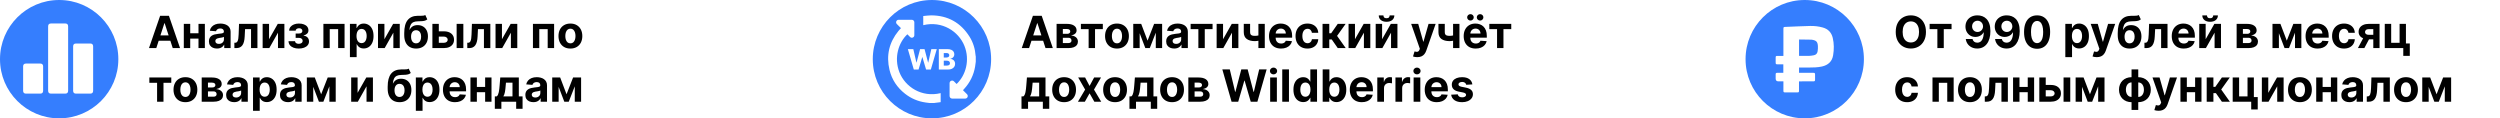 <svg width="1352" height="64" viewBox="0 0 1352 64" fill="none" xmlns="http://www.w3.org/2000/svg">
    <path d="M84.526 26H80.571L86.597 8.545H91.352L97.369 26H93.415L89.043 12.534H88.906L84.526 26ZM84.278 19.139H93.619V22.02H84.278V19.139ZM108.513 18.006V20.861H101.678V18.006H108.513ZM102.871 12.909V26H99.402V12.909H102.871ZM110.788 12.909V26H107.345V12.909H110.788ZM117.338 26.247C116.503 26.247 115.759 26.102 115.105 25.812C114.452 25.517 113.935 25.082 113.554 24.509C113.179 23.929 112.991 23.207 112.991 22.344C112.991 21.616 113.125 21.006 113.392 20.511C113.659 20.017 114.023 19.619 114.483 19.318C114.943 19.017 115.466 18.79 116.051 18.636C116.642 18.483 117.261 18.375 117.909 18.312C118.67 18.233 119.284 18.159 119.75 18.091C120.216 18.017 120.554 17.909 120.764 17.767C120.974 17.625 121.08 17.415 121.08 17.136V17.085C121.08 16.546 120.909 16.128 120.568 15.832C120.233 15.537 119.756 15.389 119.136 15.389C118.483 15.389 117.963 15.534 117.577 15.824C117.19 16.108 116.935 16.466 116.81 16.898L113.452 16.625C113.622 15.829 113.957 15.142 114.457 14.562C114.957 13.977 115.602 13.528 116.392 13.216C117.188 12.898 118.108 12.739 119.153 12.739C119.881 12.739 120.577 12.824 121.241 12.994C121.912 13.165 122.506 13.429 123.023 13.787C123.545 14.145 123.957 14.605 124.259 15.168C124.56 15.724 124.71 16.392 124.71 17.171V26H121.267V24.185H121.165C120.955 24.594 120.673 24.954 120.321 25.267C119.969 25.574 119.545 25.815 119.051 25.991C118.557 26.162 117.986 26.247 117.338 26.247ZM118.378 23.741C118.912 23.741 119.384 23.636 119.793 23.426C120.202 23.21 120.523 22.921 120.756 22.557C120.989 22.193 121.105 21.781 121.105 21.321V19.932C120.991 20.006 120.835 20.074 120.636 20.136C120.443 20.193 120.224 20.247 119.98 20.298C119.736 20.344 119.491 20.386 119.247 20.426C119.003 20.46 118.781 20.491 118.582 20.52C118.156 20.582 117.784 20.682 117.466 20.818C117.148 20.954 116.901 21.139 116.724 21.372C116.548 21.599 116.46 21.884 116.46 22.224C116.46 22.719 116.639 23.097 116.997 23.358C117.361 23.614 117.821 23.741 118.378 23.741ZM126.76 26L126.743 23.119H127.178C127.484 23.119 127.749 23.046 127.97 22.898C128.197 22.744 128.385 22.497 128.533 22.156C128.68 21.815 128.797 21.364 128.882 20.801C128.967 20.233 129.024 19.534 129.053 18.704L129.266 12.909H139.22V26H135.76V15.764H132.53L132.325 19.761C132.274 20.858 132.141 21.801 131.925 22.591C131.714 23.381 131.422 24.028 131.047 24.534C130.672 25.034 130.22 25.403 129.692 25.642C129.163 25.881 128.55 26 127.851 26H126.76ZM145.504 21.21L150.217 12.909H153.796V26H150.336V17.673L145.64 26H142.035V12.909H145.504V21.21ZM156.033 22.293H159.553C159.57 22.724 159.763 23.065 160.133 23.315C160.502 23.565 160.979 23.69 161.565 23.69C162.156 23.69 162.653 23.554 163.056 23.281C163.46 23.003 163.661 22.605 163.661 22.088C163.661 21.77 163.582 21.494 163.423 21.261C163.263 21.023 163.042 20.835 162.758 20.699C162.474 20.562 162.144 20.494 161.769 20.494H159.886V18.116H161.769C162.332 18.116 162.763 17.986 163.065 17.724C163.371 17.463 163.525 17.136 163.525 16.744C163.525 16.301 163.366 15.946 163.048 15.679C162.735 15.406 162.312 15.27 161.778 15.27C161.238 15.27 160.789 15.392 160.431 15.636C160.079 15.875 159.897 16.188 159.886 16.574H156.383C156.394 15.79 156.63 15.111 157.09 14.537C157.556 13.963 158.181 13.52 158.965 13.207C159.755 12.895 160.638 12.739 161.616 12.739C162.684 12.739 163.604 12.889 164.377 13.19C165.156 13.486 165.752 13.909 166.167 14.46C166.587 15.011 166.798 15.668 166.798 16.429C166.798 17.122 166.57 17.702 166.116 18.168C165.661 18.634 165.025 18.966 164.207 19.165V19.301C164.746 19.335 165.235 19.48 165.673 19.736C166.11 19.991 166.46 20.344 166.721 20.793C166.982 21.236 167.113 21.761 167.113 22.369C167.113 23.182 166.874 23.878 166.397 24.457C165.925 25.037 165.272 25.483 164.437 25.796C163.607 26.102 162.656 26.256 161.582 26.256C160.536 26.256 159.599 26.105 158.769 25.804C157.945 25.497 157.289 25.048 156.8 24.457C156.317 23.866 156.062 23.145 156.033 22.293ZM174.894 26V12.909H186.34V26H182.871V15.764H178.32V26H174.894ZM189.238 30.909V12.909H192.817V15.108H192.979C193.138 14.756 193.369 14.398 193.67 14.034C193.977 13.665 194.374 13.358 194.863 13.114C195.357 12.864 195.971 12.739 196.704 12.739C197.658 12.739 198.539 12.989 199.346 13.489C200.153 13.983 200.798 14.73 201.281 15.73C201.763 16.724 202.005 17.972 202.005 19.472C202.005 20.932 201.769 22.165 201.298 23.171C200.832 24.171 200.195 24.929 199.388 25.446C198.587 25.957 197.69 26.213 196.695 26.213C195.991 26.213 195.391 26.097 194.897 25.864C194.408 25.631 194.008 25.338 193.695 24.986C193.383 24.628 193.144 24.267 192.979 23.903H192.869V30.909H189.238ZM192.792 19.454C192.792 20.233 192.9 20.912 193.116 21.491C193.332 22.071 193.644 22.523 194.053 22.847C194.462 23.165 194.96 23.324 195.545 23.324C196.136 23.324 196.636 23.162 197.045 22.838C197.454 22.509 197.763 22.054 197.974 21.474C198.19 20.889 198.298 20.216 198.298 19.454C198.298 18.699 198.192 18.034 197.982 17.46C197.772 16.886 197.462 16.438 197.053 16.114C196.644 15.79 196.141 15.628 195.545 15.628C194.954 15.628 194.454 15.784 194.045 16.097C193.641 16.409 193.332 16.852 193.116 17.426C192.9 18 192.792 18.676 192.792 19.454ZM207.894 21.21L212.607 12.909H216.187V26H212.727V17.673L208.031 26H204.425V12.909H207.894V21.21ZM229.981 8.102L231.089 10.472C230.719 10.778 230.31 11.006 229.862 11.153C229.413 11.296 228.876 11.389 228.251 11.435C227.631 11.48 226.876 11.511 225.984 11.528C224.972 11.54 224.148 11.702 223.512 12.014C222.876 12.327 222.393 12.818 222.063 13.489C221.734 14.153 221.518 15.023 221.415 16.097H221.543C221.935 15.296 222.487 14.676 223.197 14.239C223.913 13.801 224.796 13.582 225.847 13.582C226.961 13.582 227.935 13.827 228.771 14.315C229.612 14.804 230.265 15.506 230.731 16.421C231.197 17.335 231.43 18.432 231.43 19.71C231.43 21.04 231.168 22.196 230.646 23.179C230.129 24.156 229.393 24.915 228.438 25.454C227.484 25.989 226.347 26.256 225.029 26.256C223.705 26.256 222.563 25.977 221.603 25.421C220.648 24.864 219.91 24.043 219.387 22.957C218.87 21.872 218.612 20.537 218.612 18.952V17.878C218.612 14.724 219.225 12.386 220.452 10.864C221.68 9.341 223.484 8.568 225.864 8.545C226.512 8.534 227.097 8.531 227.62 8.537C228.143 8.543 228.6 8.517 228.992 8.46C229.39 8.403 229.719 8.284 229.981 8.102ZM225.046 23.443C225.603 23.443 226.08 23.298 226.478 23.009C226.881 22.719 227.191 22.304 227.407 21.764C227.629 21.224 227.739 20.579 227.739 19.829C227.739 19.085 227.629 18.454 227.407 17.938C227.191 17.415 226.881 17.017 226.478 16.744C226.075 16.472 225.592 16.335 225.029 16.335C224.609 16.335 224.231 16.412 223.896 16.565C223.56 16.719 223.273 16.946 223.035 17.247C222.802 17.543 222.62 17.909 222.489 18.347C222.364 18.778 222.302 19.273 222.302 19.829C222.302 20.949 222.543 21.832 223.026 22.48C223.515 23.122 224.188 23.443 225.046 23.443ZM236.115 16.932H240.027C241.76 16.932 243.112 17.347 244.084 18.176C245.055 19 245.541 20.102 245.541 21.483C245.541 22.381 245.322 23.171 244.885 23.852C244.447 24.528 243.817 25.057 242.993 25.438C242.169 25.812 241.18 26 240.027 26H233.839V12.909H237.308V23.145H240.027C240.635 23.145 241.135 22.991 241.527 22.685C241.919 22.378 242.118 21.986 242.124 21.509C242.118 21.003 241.919 20.591 241.527 20.273C241.135 19.949 240.635 19.787 240.027 19.787H236.115V16.932ZM246.947 26V12.909H250.578V26H246.947ZM252.713 26L252.696 23.119H253.131C253.438 23.119 253.702 23.046 253.923 22.898C254.151 22.744 254.338 22.497 254.486 22.156C254.634 21.815 254.75 21.364 254.835 20.801C254.92 20.233 254.977 19.534 255.006 18.704L255.219 12.909H265.173V26H261.713V15.764H258.483L258.278 19.761C258.227 20.858 258.094 21.801 257.878 22.591C257.668 23.381 257.375 24.028 257 24.534C256.625 25.034 256.173 25.403 255.645 25.642C255.116 25.881 254.503 26 253.804 26H252.713ZM271.457 21.21L276.17 12.909H279.749V26H276.289V17.673L271.593 26H267.988V12.909H271.457V21.21ZM288.214 26V12.909H299.661V26H296.192V15.764H291.641V26H288.214ZM308.473 26.256C307.149 26.256 306.004 25.974 305.038 25.412C304.078 24.844 303.337 24.054 302.814 23.043C302.291 22.026 302.03 20.847 302.03 19.506C302.03 18.153 302.291 16.972 302.814 15.96C303.337 14.943 304.078 14.153 305.038 13.591C306.004 13.023 307.149 12.739 308.473 12.739C309.797 12.739 310.939 13.023 311.899 13.591C312.865 14.153 313.609 14.943 314.132 15.96C314.655 16.972 314.916 18.153 314.916 19.506C314.916 20.847 314.655 22.026 314.132 23.043C313.609 24.054 312.865 24.844 311.899 25.412C310.939 25.974 309.797 26.256 308.473 26.256ZM308.49 23.443C309.092 23.443 309.595 23.273 309.999 22.932C310.402 22.585 310.706 22.114 310.911 21.517C311.121 20.921 311.226 20.241 311.226 19.48C311.226 18.719 311.121 18.04 310.911 17.443C310.706 16.847 310.402 16.375 309.999 16.028C309.595 15.682 309.092 15.508 308.49 15.508C307.882 15.508 307.371 15.682 306.956 16.028C306.547 16.375 306.237 16.847 306.027 17.443C305.822 18.04 305.72 18.719 305.72 19.48C305.72 20.241 305.822 20.921 306.027 21.517C306.237 22.114 306.547 22.585 306.956 22.932C307.371 23.273 307.882 23.443 308.49 23.443ZM80.767 44.764V41.909H92.631V44.764H88.412V55H84.952V44.764H80.767ZM100.278 55.256C98.954 55.256 97.809 54.974 96.843 54.412C95.883 53.844 95.141 53.054 94.619 52.043C94.096 51.026 93.835 49.847 93.835 48.506C93.835 47.153 94.096 45.972 94.619 44.96C95.141 43.943 95.883 43.153 96.843 42.591C97.809 42.023 98.954 41.739 100.278 41.739C101.602 41.739 102.744 42.023 103.704 42.591C104.67 43.153 105.414 43.943 105.937 44.96C106.46 45.972 106.721 47.153 106.721 48.506C106.721 49.847 106.46 51.026 105.937 52.043C105.414 53.054 104.67 53.844 103.704 54.412C102.744 54.974 101.602 55.256 100.278 55.256ZM100.295 52.443C100.897 52.443 101.4 52.273 101.803 51.932C102.207 51.585 102.511 51.114 102.715 50.517C102.925 49.92 103.031 49.242 103.031 48.48C103.031 47.719 102.925 47.04 102.715 46.443C102.511 45.847 102.207 45.375 101.803 45.028C101.4 44.682 100.897 44.508 100.295 44.508C99.687 44.508 99.175 44.682 98.761 45.028C98.352 45.375 98.042 45.847 97.832 46.443C97.627 47.04 97.525 47.719 97.525 48.48C97.525 49.242 97.627 49.92 97.832 50.517C98.042 51.114 98.352 51.585 98.761 51.932C99.175 52.273 99.687 52.443 100.295 52.443ZM109.082 55V41.909H114.664C116.278 41.909 117.553 42.216 118.491 42.83C119.428 43.443 119.897 44.315 119.897 45.446C119.897 46.156 119.633 46.747 119.104 47.219C118.576 47.69 117.843 48.008 116.906 48.173C117.69 48.23 118.357 48.409 118.908 48.71C119.465 49.006 119.888 49.389 120.178 49.861C120.474 50.332 120.621 50.855 120.621 51.429C120.621 52.173 120.423 52.812 120.025 53.347C119.633 53.881 119.056 54.29 118.295 54.574C117.539 54.858 116.616 55 115.525 55H109.082ZM112.465 52.281H115.525C116.031 52.281 116.425 52.162 116.71 51.923C116.999 51.679 117.144 51.347 117.144 50.926C117.144 50.46 116.999 50.094 116.71 49.827C116.425 49.56 116.031 49.426 115.525 49.426H112.465V52.281ZM112.465 47.295H114.741C115.104 47.295 115.414 47.244 115.67 47.142C115.931 47.034 116.13 46.881 116.266 46.682C116.408 46.483 116.479 46.247 116.479 45.974C116.479 45.571 116.317 45.256 115.994 45.028C115.67 44.801 115.227 44.688 114.664 44.688H112.465V47.295ZM126.643 55.247C125.808 55.247 125.063 55.102 124.41 54.812C123.756 54.517 123.239 54.082 122.859 53.508C122.484 52.929 122.296 52.207 122.296 51.344C122.296 50.617 122.43 50.006 122.697 49.511C122.964 49.017 123.327 48.619 123.788 48.318C124.248 48.017 124.771 47.79 125.356 47.636C125.947 47.483 126.566 47.375 127.214 47.312C127.975 47.233 128.589 47.159 129.055 47.091C129.521 47.017 129.859 46.909 130.069 46.767C130.279 46.625 130.384 46.415 130.384 46.136V46.085C130.384 45.545 130.214 45.128 129.873 44.832C129.538 44.537 129.06 44.389 128.441 44.389C127.788 44.389 127.268 44.534 126.881 44.824C126.495 45.108 126.239 45.466 126.114 45.898L122.756 45.625C122.927 44.83 123.262 44.142 123.762 43.562C124.262 42.977 124.907 42.528 125.697 42.216C126.492 41.898 127.413 41.739 128.458 41.739C129.185 41.739 129.881 41.824 130.546 41.994C131.217 42.165 131.81 42.429 132.327 42.787C132.85 43.145 133.262 43.605 133.563 44.168C133.864 44.724 134.015 45.392 134.015 46.17V55H130.572V53.185H130.469C130.259 53.594 129.978 53.955 129.626 54.267C129.273 54.574 128.85 54.815 128.356 54.992C127.862 55.162 127.29 55.247 126.643 55.247ZM127.683 52.742C128.217 52.742 128.688 52.636 129.097 52.426C129.506 52.21 129.827 51.92 130.06 51.557C130.293 51.193 130.41 50.781 130.41 50.321V48.932C130.296 49.006 130.14 49.074 129.941 49.136C129.748 49.193 129.529 49.247 129.285 49.298C129.04 49.344 128.796 49.386 128.552 49.426C128.308 49.46 128.086 49.492 127.887 49.52C127.461 49.582 127.089 49.682 126.771 49.818C126.452 49.955 126.205 50.139 126.029 50.372C125.853 50.599 125.765 50.883 125.765 51.224C125.765 51.719 125.944 52.097 126.302 52.358C126.665 52.614 127.126 52.742 127.683 52.742ZM136.832 59.909V41.909H140.411V44.108H140.573C140.732 43.756 140.962 43.398 141.263 43.034C141.57 42.665 141.968 42.358 142.457 42.114C142.951 41.864 143.565 41.739 144.298 41.739C145.252 41.739 146.133 41.989 146.94 42.489C147.746 42.983 148.391 43.73 148.874 44.73C149.357 45.724 149.599 46.972 149.599 48.472C149.599 49.932 149.363 51.165 148.891 52.17C148.425 53.17 147.789 53.929 146.982 54.446C146.181 54.957 145.283 55.213 144.289 55.213C143.585 55.213 142.985 55.097 142.491 54.864C142.002 54.631 141.602 54.338 141.289 53.986C140.977 53.628 140.738 53.267 140.573 52.903H140.462V59.909H136.832ZM140.386 48.455C140.386 49.233 140.494 49.912 140.71 50.492C140.925 51.071 141.238 51.523 141.647 51.847C142.056 52.165 142.553 52.324 143.138 52.324C143.729 52.324 144.229 52.162 144.638 51.838C145.048 51.508 145.357 51.054 145.567 50.474C145.783 49.889 145.891 49.216 145.891 48.455C145.891 47.699 145.786 47.034 145.576 46.46C145.366 45.886 145.056 45.438 144.647 45.114C144.238 44.79 143.735 44.628 143.138 44.628C142.548 44.628 142.048 44.784 141.638 45.097C141.235 45.409 140.925 45.852 140.71 46.426C140.494 47 140.386 47.676 140.386 48.455ZM155.752 55.247C154.917 55.247 154.173 55.102 153.519 54.812C152.866 54.517 152.349 54.082 151.968 53.508C151.593 52.929 151.406 52.207 151.406 51.344C151.406 50.617 151.539 50.006 151.806 49.511C152.073 49.017 152.437 48.619 152.897 48.318C153.357 48.017 153.88 47.79 154.465 47.636C155.056 47.483 155.675 47.375 156.323 47.312C157.085 47.233 157.698 47.159 158.164 47.091C158.63 47.017 158.968 46.909 159.178 46.767C159.388 46.625 159.494 46.415 159.494 46.136V46.085C159.494 45.545 159.323 45.128 158.982 44.832C158.647 44.537 158.17 44.389 157.55 44.389C156.897 44.389 156.377 44.534 155.991 44.824C155.604 45.108 155.349 45.466 155.224 45.898L151.866 45.625C152.036 44.83 152.371 44.142 152.871 43.562C153.371 42.977 154.016 42.528 154.806 42.216C155.602 41.898 156.522 41.739 157.567 41.739C158.295 41.739 158.991 41.824 159.656 41.994C160.326 42.165 160.92 42.429 161.437 42.787C161.96 43.145 162.371 43.605 162.673 44.168C162.974 44.724 163.124 45.392 163.124 46.17V55H159.681V53.185H159.579C159.369 53.594 159.087 53.955 158.735 54.267C158.383 54.574 157.96 54.815 157.465 54.992C156.971 55.162 156.4 55.247 155.752 55.247ZM156.792 52.742C157.326 52.742 157.798 52.636 158.207 52.426C158.616 52.21 158.937 51.92 159.17 51.557C159.403 51.193 159.519 50.781 159.519 50.321V48.932C159.406 49.006 159.249 49.074 159.05 49.136C158.857 49.193 158.638 49.247 158.394 49.298C158.15 49.344 157.906 49.386 157.661 49.426C157.417 49.46 157.195 49.492 156.996 49.52C156.57 49.582 156.198 49.682 155.88 49.818C155.562 49.955 155.315 50.139 155.138 50.372C154.962 50.599 154.874 50.883 154.874 51.224C154.874 51.719 155.053 52.097 155.411 52.358C155.775 52.614 156.235 52.742 156.792 52.742ZM173.68 50.986L177.225 41.909H179.987L174.881 55H172.469L167.484 41.909H170.237L173.68 50.986ZM169.41 41.909V55H165.941V41.909H169.41ZM178.129 55V41.909H181.555V55H178.129ZM193.386 50.21L198.099 41.909H201.679V55H198.219V46.673L193.523 55H189.918V41.909H193.386V50.21ZM221.028 37.102L222.136 39.472C221.766 39.778 221.357 40.006 220.908 40.153C220.46 40.295 219.923 40.389 219.298 40.435C218.678 40.48 217.923 40.511 217.031 40.528C216.019 40.54 215.195 40.702 214.559 41.014C213.923 41.327 213.44 41.818 213.11 42.489C212.781 43.153 212.565 44.023 212.462 45.097H212.59C212.982 44.295 213.533 43.676 214.244 43.239C214.96 42.801 215.843 42.582 216.894 42.582C218.008 42.582 218.982 42.827 219.817 43.315C220.658 43.804 221.312 44.506 221.778 45.42C222.244 46.335 222.477 47.432 222.477 48.71C222.477 50.04 222.215 51.196 221.692 52.179C221.175 53.156 220.44 53.915 219.485 54.455C218.531 54.989 217.394 55.256 216.076 55.256C214.752 55.256 213.61 54.977 212.65 54.42C211.695 53.864 210.957 53.043 210.434 51.957C209.917 50.872 209.658 49.537 209.658 47.952V46.878C209.658 43.724 210.272 41.386 211.499 39.864C212.727 38.341 214.531 37.568 216.911 37.545C217.559 37.534 218.144 37.531 218.667 37.537C219.19 37.543 219.647 37.517 220.039 37.46C220.437 37.403 220.766 37.284 221.028 37.102ZM216.093 52.443C216.65 52.443 217.127 52.298 217.525 52.008C217.928 51.719 218.238 51.304 218.454 50.764C218.675 50.224 218.786 49.58 218.786 48.83C218.786 48.085 218.675 47.455 218.454 46.938C218.238 46.415 217.928 46.017 217.525 45.744C217.121 45.472 216.638 45.335 216.076 45.335C215.656 45.335 215.278 45.412 214.942 45.565C214.607 45.719 214.32 45.946 214.082 46.247C213.849 46.543 213.667 46.909 213.536 47.347C213.411 47.778 213.349 48.273 213.349 48.83C213.349 49.949 213.59 50.832 214.073 51.48C214.562 52.122 215.235 52.443 216.093 52.443ZM224.886 59.909V41.909H228.466V44.108H228.628C228.787 43.756 229.017 43.398 229.318 43.034C229.625 42.665 230.023 42.358 230.511 42.114C231.006 41.864 231.619 41.739 232.352 41.739C233.307 41.739 234.188 41.989 234.994 42.489C235.801 42.983 236.446 43.73 236.929 44.73C237.412 45.724 237.653 46.972 237.653 48.472C237.653 49.932 237.418 51.165 236.946 52.17C236.48 53.17 235.844 53.929 235.037 54.446C234.236 54.957 233.338 55.213 232.344 55.213C231.639 55.213 231.04 55.097 230.545 54.864C230.057 54.631 229.656 54.338 229.344 53.986C229.031 53.628 228.793 53.267 228.628 52.903H228.517V59.909H224.886ZM228.44 48.455C228.44 49.233 228.548 49.912 228.764 50.492C228.98 51.071 229.293 51.523 229.702 51.847C230.111 52.165 230.608 52.324 231.193 52.324C231.784 52.324 232.284 52.162 232.693 51.838C233.102 51.508 233.412 51.054 233.622 50.474C233.838 49.889 233.946 49.216 233.946 48.455C233.946 47.699 233.841 47.034 233.631 46.46C233.42 45.886 233.111 45.438 232.702 45.114C232.293 44.79 231.79 44.628 231.193 44.628C230.602 44.628 230.102 44.784 229.693 45.097C229.29 45.409 228.98 45.852 228.764 46.426C228.548 47 228.44 47.676 228.44 48.455ZM246.04 55.256C244.693 55.256 243.534 54.983 242.562 54.438C241.597 53.886 240.852 53.108 240.33 52.102C239.807 51.091 239.545 49.895 239.545 48.514C239.545 47.168 239.807 45.986 240.33 44.969C240.852 43.952 241.588 43.159 242.537 42.591C243.491 42.023 244.611 41.739 245.895 41.739C246.759 41.739 247.563 41.878 248.307 42.156C249.057 42.429 249.71 42.841 250.267 43.392C250.83 43.943 251.267 44.636 251.58 45.472C251.892 46.301 252.048 47.273 252.048 48.386V49.383H240.994V47.133H248.631C248.631 46.611 248.517 46.148 248.29 45.744C248.063 45.341 247.747 45.026 247.344 44.798C246.946 44.565 246.483 44.449 245.955 44.449C245.403 44.449 244.915 44.577 244.489 44.832C244.068 45.082 243.739 45.42 243.5 45.847C243.261 46.267 243.139 46.736 243.134 47.253V49.392C243.134 50.04 243.253 50.599 243.491 51.071C243.736 51.543 244.08 51.906 244.523 52.162C244.966 52.418 245.491 52.545 246.099 52.545C246.503 52.545 246.872 52.489 247.207 52.375C247.543 52.261 247.83 52.091 248.068 51.864C248.307 51.636 248.489 51.358 248.614 51.028L251.972 51.25C251.801 52.057 251.452 52.761 250.923 53.364C250.401 53.96 249.724 54.426 248.895 54.761C248.071 55.091 247.119 55.256 246.04 55.256ZM263.528 47.006V49.861H256.693V47.006H263.528ZM257.886 41.909V55H254.418V41.909H257.886ZM265.804 41.909V55H262.361V41.909H265.804ZM267.598 58.835V52.119H268.604C268.893 51.938 269.126 51.648 269.303 51.25C269.484 50.852 269.632 50.383 269.746 49.844C269.865 49.304 269.956 48.722 270.018 48.097C270.087 47.466 270.146 46.83 270.197 46.188L270.538 41.909H280.578V52.119H282.607V58.835H279.146V55H271.143V58.835H267.598ZM272.217 52.119H277.152V44.705H273.624L273.487 46.188C273.391 47.585 273.251 48.773 273.07 49.75C272.888 50.722 272.604 51.511 272.217 52.119ZM288.455 55.247C287.62 55.247 286.876 55.102 286.222 54.812C285.569 54.517 285.052 54.082 284.671 53.508C284.296 52.929 284.109 52.207 284.109 51.344C284.109 50.617 284.242 50.006 284.509 49.511C284.776 49.017 285.14 48.619 285.6 48.318C286.06 48.017 286.583 47.79 287.168 47.636C287.759 47.483 288.379 47.375 289.026 47.312C289.788 47.233 290.401 47.159 290.867 47.091C291.333 47.017 291.671 46.909 291.881 46.767C292.092 46.625 292.197 46.415 292.197 46.136V46.085C292.197 45.545 292.026 45.128 291.685 44.832C291.35 44.537 290.873 44.389 290.254 44.389C289.6 44.389 289.08 44.534 288.694 44.824C288.308 45.108 288.052 45.466 287.927 45.898L284.569 45.625C284.739 44.83 285.075 44.142 285.575 43.562C286.075 42.977 286.719 42.528 287.509 42.216C288.305 41.898 289.225 41.739 290.271 41.739C290.998 41.739 291.694 41.824 292.359 41.994C293.029 42.165 293.623 42.429 294.14 42.787C294.663 43.145 295.075 43.605 295.376 44.168C295.677 44.724 295.827 45.392 295.827 46.17V55H292.384V53.185H292.282C292.072 53.594 291.79 53.955 291.438 54.267C291.086 54.574 290.663 54.815 290.168 54.992C289.674 55.162 289.103 55.247 288.455 55.247ZM289.495 52.742C290.029 52.742 290.501 52.636 290.91 52.426C291.319 52.21 291.64 51.92 291.873 51.557C292.106 51.193 292.222 50.781 292.222 50.321V48.932C292.109 49.006 291.952 49.074 291.754 49.136C291.56 49.193 291.342 49.247 291.097 49.298C290.853 49.344 290.609 49.386 290.364 49.426C290.12 49.46 289.898 49.492 289.7 49.52C289.273 49.582 288.901 49.682 288.583 49.818C288.265 49.955 288.018 50.139 287.842 50.372C287.665 50.599 287.577 50.883 287.577 51.224C287.577 51.719 287.756 52.097 288.114 52.358C288.478 52.614 288.938 52.742 289.495 52.742ZM306.383 50.986L309.928 41.909H312.69L307.585 55H305.173L300.187 41.909H302.94L306.383 50.986ZM302.113 41.909V55H298.644V41.909H302.113ZM310.832 55V41.909H314.258V55H310.832Z"
          fill="black"/>
    <g clip-path="url(#clip0_1_1030)">
        <path d="M31.999 0C14.327 0 0 14.327 0 31.999C0 49.672 14.327 63.999 31.999 63.999C49.672 63.999 63.999 49.672 63.999 31.999C63.999 14.327 49.673 0 31.999 0ZM21.831 50.632C19.211 50.635 16.591 50.635 13.972 50.632C13.057 50.631 12.506 50.074 12.505 49.151C12.501 46.935 12.505 44.719 12.505 42.503C12.505 40.3 12.504 38.099 12.505 35.896C12.505 34.909 13.035 34.372 14.014 34.372C16.619 34.37 19.226 34.37 21.831 34.372C22.776 34.372 23.321 34.921 23.322 35.874C23.324 40.292 23.324 44.71 23.322 49.128C23.322 50.08 22.775 50.631 21.833 50.632H21.831ZM35.27 50.632C32.706 50.632 30.142 50.633 27.579 50.632C26.55 50.632 26.026 50.101 26.026 49.065C26.026 43.249 26.026 37.434 26.026 31.618C26.026 25.858 26.026 20.1 26.026 14.34C26.026 13.176 26.51 12.689 27.663 12.689C30.199 12.689 32.734 12.689 35.27 12.689C36.33 12.689 36.845 13.207 36.845 14.276C36.845 25.865 36.845 37.454 36.845 49.043C36.845 50.109 36.327 50.632 35.271 50.633L35.27 50.632ZM50.366 49.117C50.366 50.09 49.821 50.631 48.846 50.632C46.254 50.634 43.662 50.634 41.071 50.632C40.091 50.632 39.551 50.093 39.551 49.118C39.549 45.109 39.551 41.1 39.551 37.092C39.551 33.111 39.551 29.131 39.551 25.151C39.551 24.023 40.045 23.53 41.177 23.53C43.726 23.53 46.276 23.53 48.825 23.53C49.834 23.53 50.368 24.061 50.369 25.065C50.369 33.082 50.37 41.1 50.369 49.118L50.366 49.117Z"
              fill="#357EFE"/>
    </g>
    <path d="M556.526 26H552.571L558.597 8.545H563.352L569.369 26H565.415L561.043 12.534H560.906L556.526 26ZM556.278 19.139H565.619V22.02H556.278V19.139ZM571.402 26V12.909H576.984C578.598 12.909 579.874 13.216 580.811 13.829C581.749 14.443 582.217 15.315 582.217 16.446C582.217 17.156 581.953 17.747 581.425 18.219C580.896 18.69 580.163 19.009 579.226 19.173C580.01 19.23 580.678 19.409 581.229 19.71C581.786 20.006 582.209 20.389 582.499 20.861C582.794 21.332 582.942 21.855 582.942 22.429C582.942 23.173 582.743 23.812 582.345 24.347C581.953 24.881 581.376 25.29 580.615 25.574C579.859 25.858 578.936 26 577.845 26H571.402ZM574.786 23.281H577.845C578.351 23.281 578.746 23.162 579.03 22.923C579.32 22.679 579.464 22.347 579.464 21.926C579.464 21.46 579.32 21.094 579.03 20.827C578.746 20.56 578.351 20.426 577.845 20.426H574.786V23.281ZM574.786 18.296H577.061C577.425 18.296 577.734 18.244 577.99 18.142C578.251 18.034 578.45 17.881 578.587 17.682C578.729 17.483 578.8 17.247 578.8 16.974C578.8 16.571 578.638 16.256 578.314 16.028C577.99 15.801 577.547 15.688 576.984 15.688H574.786V18.296ZM584.548 15.764V12.909H596.412V15.764H592.193V26H588.733V15.764H584.548ZM604.059 26.256C602.735 26.256 601.59 25.974 600.624 25.412C599.664 24.844 598.923 24.054 598.4 23.043C597.877 22.026 597.616 20.847 597.616 19.506C597.616 18.153 597.877 16.972 598.4 15.96C598.923 14.943 599.664 14.153 600.624 13.591C601.59 13.023 602.735 12.739 604.059 12.739C605.383 12.739 606.525 13.023 607.485 13.591C608.451 14.153 609.195 14.943 609.718 15.96C610.241 16.972 610.502 18.153 610.502 19.506C610.502 20.847 610.241 22.026 609.718 23.043C609.195 24.054 608.451 24.844 607.485 25.412C606.525 25.974 605.383 26.256 604.059 26.256ZM604.076 23.443C604.678 23.443 605.181 23.273 605.585 22.932C605.988 22.585 606.292 22.114 606.496 21.517C606.707 20.921 606.812 20.241 606.812 19.48C606.812 18.719 606.707 18.04 606.496 17.443C606.292 16.847 605.988 16.375 605.585 16.028C605.181 15.682 604.678 15.508 604.076 15.508C603.468 15.508 602.957 15.682 602.542 16.028C602.133 16.375 601.823 16.847 601.613 17.443C601.408 18.04 601.306 18.719 601.306 19.48C601.306 20.241 601.408 20.921 601.613 21.517C601.823 22.114 602.133 22.585 602.542 22.932C602.957 23.273 603.468 23.443 604.076 23.443ZM620.602 21.986L624.147 12.909H626.908L621.803 26H619.391L614.406 12.909H617.158L620.602 21.986ZM616.332 12.909V26H612.863V12.909H616.332ZM625.05 26V12.909H628.477V26H625.05ZM635.018 26.247C634.183 26.247 633.438 26.102 632.785 25.812C632.131 25.517 631.614 25.082 631.234 24.509C630.859 23.929 630.671 23.207 630.671 22.344C630.671 21.616 630.805 21.006 631.072 20.511C631.339 20.017 631.702 19.619 632.163 19.318C632.623 19.017 633.146 18.79 633.731 18.636C634.322 18.483 634.941 18.375 635.589 18.312C636.35 18.233 636.964 18.159 637.43 18.091C637.896 18.017 638.234 17.909 638.444 17.767C638.654 17.625 638.759 17.415 638.759 17.136V17.085C638.759 16.546 638.589 16.128 638.248 15.832C637.913 15.537 637.435 15.389 636.816 15.389C636.163 15.389 635.643 15.534 635.256 15.824C634.87 16.108 634.614 16.466 634.489 16.898L631.131 16.625C631.302 15.829 631.637 15.142 632.137 14.562C632.637 13.977 633.282 13.528 634.072 13.216C634.867 12.898 635.788 12.739 636.833 12.739C637.56 12.739 638.256 12.824 638.921 12.994C639.592 13.165 640.185 13.429 640.702 13.787C641.225 14.145 641.637 14.605 641.938 15.168C642.239 15.724 642.39 16.392 642.39 17.171V26H638.947V24.185H638.844C638.634 24.594 638.353 24.954 638.001 25.267C637.648 25.574 637.225 25.815 636.731 25.991C636.237 26.162 635.665 26.247 635.018 26.247ZM636.058 23.741C636.592 23.741 637.063 23.636 637.472 23.426C637.881 23.21 638.202 22.921 638.435 22.557C638.668 22.193 638.785 21.781 638.785 21.321V19.932C638.671 20.006 638.515 20.074 638.316 20.136C638.123 20.193 637.904 20.247 637.66 20.298C637.415 20.344 637.171 20.386 636.927 20.426C636.683 20.46 636.461 20.491 636.262 20.52C635.836 20.582 635.464 20.682 635.146 20.818C634.827 20.954 634.58 21.139 634.404 21.372C634.228 21.599 634.14 21.884 634.14 22.224C634.14 22.719 634.319 23.097 634.677 23.358C635.04 23.614 635.501 23.741 636.058 23.741ZM643.892 15.764V12.909H655.756V15.764H651.537V26H648.077V15.764H643.892ZM661.425 21.21L666.138 12.909H669.718V26H666.258V17.673L661.562 26H657.957V12.909H661.425V21.21ZM683.989 12.909V26H680.546V12.909H683.989ZM682.31 18.653V21.517C682.032 21.642 681.685 21.761 681.271 21.875C680.856 21.983 680.421 22.071 679.967 22.139C679.512 22.207 679.086 22.241 678.688 22.241C676.808 22.241 675.327 21.855 674.248 21.082C673.168 20.304 672.629 19.062 672.629 17.358V12.892H676.055V17.358C676.055 17.864 676.14 18.264 676.31 18.56C676.487 18.855 676.765 19.068 677.146 19.199C677.532 19.324 678.046 19.386 678.688 19.386C679.285 19.386 679.87 19.324 680.444 19.199C681.018 19.074 681.64 18.892 682.31 18.653ZM692.774 26.256C691.428 26.256 690.268 25.983 689.297 25.438C688.331 24.886 687.587 24.108 687.064 23.102C686.541 22.091 686.28 20.895 686.28 19.514C686.28 18.168 686.541 16.986 687.064 15.969C687.587 14.952 688.322 14.159 689.271 13.591C690.226 13.023 691.345 12.739 692.629 12.739C693.493 12.739 694.297 12.878 695.041 13.156C695.791 13.429 696.445 13.841 697.001 14.392C697.564 14.943 698.001 15.636 698.314 16.472C698.626 17.301 698.783 18.273 698.783 19.386V20.384H687.729V18.134H695.365C695.365 17.611 695.251 17.148 695.024 16.744C694.797 16.341 694.482 16.026 694.078 15.798C693.68 15.565 693.217 15.449 692.689 15.449C692.138 15.449 691.649 15.577 691.223 15.832C690.803 16.082 690.473 16.421 690.234 16.847C689.996 17.267 689.874 17.736 689.868 18.253V20.392C689.868 21.04 689.987 21.599 690.226 22.071C690.47 22.543 690.814 22.906 691.257 23.162C691.7 23.418 692.226 23.546 692.834 23.546C693.237 23.546 693.607 23.489 693.942 23.375C694.277 23.261 694.564 23.091 694.803 22.864C695.041 22.636 695.223 22.358 695.348 22.028L698.706 22.25C698.536 23.057 698.186 23.761 697.658 24.364C697.135 24.96 696.459 25.426 695.629 25.761C694.805 26.091 693.854 26.256 692.774 26.256ZM707.067 26.256C705.726 26.256 704.572 25.972 703.607 25.403C702.646 24.829 701.908 24.034 701.391 23.017C700.879 22 700.624 20.829 700.624 19.506C700.624 18.165 700.882 16.989 701.399 15.977C701.922 14.96 702.663 14.168 703.624 13.599C704.584 13.026 705.726 12.739 707.05 12.739C708.192 12.739 709.192 12.946 710.05 13.361C710.908 13.776 711.587 14.358 712.087 15.108C712.587 15.858 712.862 16.739 712.913 17.75H709.487C709.391 17.097 709.135 16.571 708.72 16.173C708.311 15.77 707.774 15.568 707.109 15.568C706.547 15.568 706.055 15.722 705.635 16.028C705.22 16.329 704.896 16.77 704.663 17.349C704.43 17.929 704.314 18.631 704.314 19.454C704.314 20.29 704.428 21 704.655 21.585C704.888 22.171 705.214 22.616 705.635 22.923C706.055 23.23 706.547 23.384 707.109 23.384C707.524 23.384 707.896 23.298 708.226 23.128C708.561 22.957 708.837 22.71 709.053 22.386C709.274 22.057 709.419 21.662 709.487 21.202H712.913C712.857 22.202 712.584 23.082 712.095 23.844C711.612 24.599 710.945 25.19 710.092 25.616C709.24 26.043 708.232 26.256 707.067 26.256ZM715.238 26V12.909H718.869V17.989H719.891L723.454 12.909H727.715L723.087 19.403L727.766 26H723.454L720.224 21.355H718.869V26H715.238ZM732.769 21.21L737.482 12.909H741.062V26H737.602V17.673L732.906 26H729.3V12.909H732.769V21.21ZM747.441 21.21L752.154 12.909H755.734V26H752.273V17.673L747.577 26H743.972V12.909H747.441V21.21ZM751.532 8.341H754.063C754.058 9.375 753.674 10.207 752.913 10.838C752.157 11.469 751.134 11.784 749.844 11.784C748.549 11.784 747.523 11.469 746.768 10.838C746.012 10.207 745.634 9.375 745.634 8.341H748.148C748.143 8.733 748.268 9.085 748.523 9.398C748.785 9.71 749.225 9.866 749.844 9.866C750.447 9.866 750.879 9.713 751.14 9.406C751.401 9.099 751.532 8.744 751.532 8.341ZM766.44 30.909C765.98 30.909 765.548 30.872 765.145 30.798C764.747 30.73 764.418 30.642 764.156 30.534L764.974 27.824C765.401 27.954 765.784 28.026 766.125 28.037C766.472 28.048 766.77 27.969 767.02 27.798C767.276 27.628 767.483 27.338 767.642 26.929L767.855 26.375L763.159 12.909H766.977L769.688 22.523H769.824L772.56 12.909H776.403L771.315 27.415C771.071 28.119 770.739 28.733 770.318 29.256C769.903 29.784 769.378 30.19 768.741 30.474C768.105 30.764 767.338 30.909 766.44 30.909ZM789.271 12.909V26H785.827V12.909H789.271ZM787.592 18.653V21.517C787.313 21.642 786.967 21.761 786.552 21.875C786.137 21.983 785.702 22.071 785.248 22.139C784.793 22.207 784.367 22.241 783.969 22.241C782.089 22.241 780.609 21.855 779.529 21.082C778.45 20.304 777.91 19.062 777.91 17.358V12.892H781.336V17.358C781.336 17.864 781.421 18.264 781.592 18.56C781.768 18.855 782.046 19.068 782.427 19.199C782.813 19.324 783.327 19.386 783.969 19.386C784.566 19.386 785.151 19.324 785.725 19.199C786.299 19.074 786.921 18.892 787.592 18.653ZM798.055 26.256C796.709 26.256 795.55 25.983 794.578 25.438C793.612 24.886 792.868 24.108 792.345 23.102C791.822 22.091 791.561 20.895 791.561 19.514C791.561 18.168 791.822 16.986 792.345 15.969C792.868 14.952 793.604 14.159 794.553 13.591C795.507 13.023 796.626 12.739 797.911 12.739C798.774 12.739 799.578 12.878 800.322 13.156C801.072 13.429 801.726 13.841 802.283 14.392C802.845 14.943 803.283 15.636 803.595 16.472C803.908 17.301 804.064 18.273 804.064 19.386V20.384H793.01V18.134H800.646C800.646 17.611 800.533 17.148 800.305 16.744C800.078 16.341 799.763 16.026 799.359 15.798C798.962 15.565 798.499 15.449 797.97 15.449C797.419 15.449 796.93 15.577 796.504 15.832C796.084 16.082 795.754 16.421 795.516 16.847C795.277 17.267 795.155 17.736 795.149 18.253V20.392C795.149 21.04 795.268 21.599 795.507 22.071C795.751 22.543 796.095 22.906 796.538 23.162C796.982 23.418 797.507 23.546 798.115 23.546C798.518 23.546 798.888 23.489 799.223 23.375C799.558 23.261 799.845 23.091 800.084 22.864C800.322 22.636 800.504 22.358 800.629 22.028L803.987 22.25C803.817 23.057 803.467 23.761 802.939 24.364C802.416 24.96 801.74 25.426 800.911 25.761C800.087 26.091 799.135 26.256 798.055 26.256ZM795.226 11.119C794.737 11.119 794.317 10.949 793.964 10.608C793.612 10.261 793.436 9.852 793.436 9.381C793.436 8.898 793.612 8.489 793.964 8.153C794.317 7.818 794.737 7.651 795.226 7.651C795.72 7.651 796.138 7.818 796.479 8.153C796.825 8.489 796.999 8.898 796.999 9.381C796.999 9.852 796.825 10.261 796.479 10.608C796.138 10.949 795.72 11.119 795.226 11.119ZM800.442 11.119C799.953 11.119 799.533 10.949 799.18 10.608C798.828 10.261 798.652 9.852 798.652 9.381C798.652 8.898 798.828 8.489 799.18 8.153C799.533 7.818 799.953 7.651 800.442 7.651C800.936 7.651 801.354 7.818 801.695 8.153C802.041 8.489 802.214 8.898 802.214 9.381C802.214 9.852 802.041 10.261 801.695 10.608C801.354 10.949 800.936 11.119 800.442 11.119ZM805.423 15.764V12.909H817.287V15.764H813.068V26H809.608V15.764H805.423ZM552.426 58.835V52.119H553.432C553.722 51.938 553.955 51.648 554.131 51.25C554.313 50.852 554.46 50.383 554.574 49.844C554.693 49.304 554.784 48.722 554.847 48.097C554.915 47.466 554.974 46.83 555.026 46.188L555.366 41.909H565.406V52.119H567.435V58.835H563.974V55H555.972V58.835H552.426ZM557.045 52.119H561.98V44.705H558.452L558.315 46.188C558.219 47.585 558.08 48.773 557.898 49.75C557.716 50.722 557.432 51.511 557.045 52.119ZM575.465 55.256C574.141 55.256 572.996 54.974 572.031 54.412C571.07 53.844 570.329 53.054 569.806 52.043C569.283 51.026 569.022 49.847 569.022 48.506C569.022 47.153 569.283 45.972 569.806 44.96C570.329 43.943 571.07 43.153 572.031 42.591C572.996 42.023 574.141 41.739 575.465 41.739C576.789 41.739 577.931 42.023 578.891 42.591C579.857 43.153 580.602 43.943 581.124 44.96C581.647 45.972 581.908 47.153 581.908 48.506C581.908 49.847 581.647 51.026 581.124 52.043C580.602 53.054 579.857 53.844 578.891 54.412C577.931 54.974 576.789 55.256 575.465 55.256ZM575.482 52.443C576.085 52.443 576.587 52.273 576.991 51.932C577.394 51.585 577.698 51.114 577.903 50.517C578.113 49.92 578.218 49.242 578.218 48.48C578.218 47.719 578.113 47.04 577.903 46.443C577.698 45.847 577.394 45.375 576.991 45.028C576.587 44.682 576.085 44.508 575.482 44.508C574.874 44.508 574.363 44.682 573.948 45.028C573.539 45.375 573.229 45.847 573.019 46.443C572.815 47.04 572.712 47.719 572.712 48.48C572.712 49.242 572.815 49.92 573.019 50.517C573.229 51.114 573.539 51.585 573.948 51.932C574.363 52.273 574.874 52.443 575.482 52.443ZM586.835 41.909L589.238 46.486L591.701 41.909H595.425L591.633 48.455L595.528 55H591.82L589.238 50.474L586.698 55H582.948L586.835 48.455L583.085 41.909H586.835ZM603.028 55.256C601.704 55.256 600.559 54.974 599.593 54.412C598.633 53.844 597.891 53.054 597.369 52.043C596.846 51.026 596.585 49.847 596.585 48.506C596.585 47.153 596.846 45.972 597.369 44.96C597.891 43.943 598.633 43.153 599.593 42.591C600.559 42.023 601.704 41.739 603.028 41.739C604.352 41.739 605.494 42.023 606.454 42.591C607.42 43.153 608.164 43.943 608.687 44.96C609.21 45.972 609.471 47.153 609.471 48.506C609.471 49.847 609.21 51.026 608.687 52.043C608.164 53.054 607.42 53.844 606.454 54.412C605.494 54.974 604.352 55.256 603.028 55.256ZM603.045 52.443C603.647 52.443 604.15 52.273 604.553 51.932C604.957 51.585 605.261 51.114 605.465 50.517C605.675 49.92 605.781 49.242 605.781 48.48C605.781 47.719 605.675 47.04 605.465 46.443C605.261 45.847 604.957 45.375 604.553 45.028C604.15 44.682 603.647 44.508 603.045 44.508C602.437 44.508 601.925 44.682 601.511 45.028C601.102 45.375 600.792 45.847 600.582 46.443C600.377 47.04 600.275 47.719 600.275 48.48C600.275 49.242 600.377 49.92 600.582 50.517C600.792 51.114 601.102 51.585 601.511 51.932C601.925 52.273 602.437 52.443 603.045 52.443ZM610.809 58.835V52.119H611.815C612.104 51.938 612.337 51.648 612.513 51.25C612.695 50.852 612.843 50.383 612.957 49.844C613.076 49.304 613.167 48.722 613.229 48.097C613.298 47.466 613.357 46.83 613.408 46.188L613.749 41.909H623.789V52.119H625.817V58.835H622.357V55H614.354V58.835H610.809ZM615.428 52.119H620.363V44.705H616.835L616.698 46.188C616.602 47.585 616.462 48.773 616.281 49.75C616.099 50.722 615.815 51.511 615.428 52.119ZM633.848 55.256C632.524 55.256 631.379 54.974 630.413 54.412C629.453 53.844 628.712 53.054 628.189 52.043C627.666 51.026 627.405 49.847 627.405 48.506C627.405 47.153 627.666 45.972 628.189 44.96C628.712 43.943 629.453 43.153 630.413 42.591C631.379 42.023 632.524 41.739 633.848 41.739C635.172 41.739 636.314 42.023 637.274 42.591C638.24 43.153 638.984 43.943 639.507 44.96C640.03 45.972 640.291 47.153 640.291 48.506C640.291 49.847 640.03 51.026 639.507 52.043C638.984 53.054 638.24 53.844 637.274 54.412C636.314 54.974 635.172 55.256 633.848 55.256ZM633.865 52.443C634.467 52.443 634.97 52.273 635.374 51.932C635.777 51.585 636.081 51.114 636.286 50.517C636.496 49.92 636.601 49.242 636.601 48.48C636.601 47.719 636.496 47.04 636.286 46.443C636.081 45.847 635.777 45.375 635.374 45.028C634.97 44.682 634.467 44.508 633.865 44.508C633.257 44.508 632.746 44.682 632.331 45.028C631.922 45.375 631.612 45.847 631.402 46.443C631.197 47.04 631.095 47.719 631.095 48.48C631.095 49.242 631.197 49.92 631.402 50.517C631.612 51.114 631.922 51.585 632.331 51.932C632.746 52.273 633.257 52.443 633.865 52.443ZM642.652 55V41.909H648.234C649.848 41.909 651.124 42.216 652.061 42.83C652.999 43.443 653.467 44.315 653.467 45.446C653.467 46.156 653.203 46.747 652.675 47.219C652.146 47.69 651.413 48.008 650.476 48.173C651.26 48.23 651.928 48.409 652.479 48.71C653.036 49.006 653.459 49.389 653.749 49.861C654.044 50.332 654.192 50.855 654.192 51.429C654.192 52.173 653.993 52.812 653.595 53.347C653.203 53.881 652.626 54.29 651.865 54.574C651.109 54.858 650.186 55 649.095 55H642.652ZM646.036 52.281H649.095C649.601 52.281 649.996 52.162 650.28 51.923C650.57 51.679 650.714 51.347 650.714 50.926C650.714 50.46 650.57 50.094 650.28 49.827C649.996 49.56 649.601 49.426 649.095 49.426H646.036V52.281ZM646.036 47.295H648.311C648.675 47.295 648.984 47.244 649.24 47.142C649.501 47.034 649.7 46.881 649.837 46.682C649.979 46.483 650.05 46.247 650.05 45.974C650.05 45.571 649.888 45.256 649.564 45.028C649.24 44.801 648.797 44.688 648.234 44.688H646.036V47.295ZM666.032 55L661.038 37.545H665.069L667.958 49.673H668.103L671.29 37.545H674.742L677.921 49.699H678.075L680.964 37.545H684.995L680.001 55H676.404L673.08 43.588H672.944L669.629 55H666.032ZM686.902 55V41.909H690.533V55H686.902ZM688.726 40.222C688.186 40.222 687.723 40.043 687.337 39.685C686.956 39.321 686.766 38.886 686.766 38.381C686.766 37.881 686.956 37.452 687.337 37.094C687.723 36.73 688.186 36.548 688.726 36.548C689.266 36.548 689.726 36.73 690.107 37.094C690.493 37.452 690.686 37.881 690.686 38.381C690.686 38.886 690.493 39.321 690.107 39.685C689.726 40.043 689.266 40.222 688.726 40.222ZM697.072 37.545V55H693.441V37.545H697.072ZM704.804 55.213C703.81 55.213 702.909 54.957 702.102 54.446C701.301 53.929 700.665 53.17 700.193 52.17C699.727 51.165 699.494 49.932 699.494 48.472C699.494 46.972 699.736 45.724 700.219 44.73C700.702 43.73 701.344 42.983 702.145 42.489C702.952 41.989 703.835 41.739 704.795 41.739C705.528 41.739 706.139 41.864 706.628 42.114C707.122 42.358 707.52 42.665 707.821 43.034C708.128 43.398 708.361 43.756 708.52 44.108H708.631V37.545H712.253V55H708.673V52.903H708.52C708.349 53.267 708.108 53.628 707.795 53.986C707.489 54.338 707.088 54.631 706.594 54.864C706.105 55.097 705.509 55.213 704.804 55.213ZM705.955 52.324C706.54 52.324 707.034 52.165 707.438 51.847C707.847 51.523 708.159 51.071 708.375 50.492C708.597 49.912 708.707 49.233 708.707 48.455C708.707 47.676 708.599 47 708.384 46.426C708.168 45.852 707.855 45.409 707.446 45.097C707.037 44.784 706.54 44.628 705.955 44.628C705.358 44.628 704.855 44.79 704.446 45.114C704.037 45.438 703.727 45.886 703.517 46.46C703.307 47.034 703.202 47.699 703.202 48.455C703.202 49.216 703.307 49.889 703.517 50.474C703.733 51.054 704.043 51.508 704.446 51.838C704.855 52.162 705.358 52.324 705.955 52.324ZM715.306 55V37.545H718.937V44.108H719.048C719.207 43.756 719.437 43.398 719.738 43.034C720.045 42.665 720.442 42.358 720.931 42.114C721.425 41.864 722.039 41.739 722.772 41.739C723.727 41.739 724.607 41.989 725.414 42.489C726.221 42.983 726.866 43.73 727.349 44.73C727.832 45.724 728.073 46.972 728.073 48.472C728.073 49.932 727.837 51.165 727.366 52.17C726.9 53.17 726.263 53.929 725.457 54.446C724.656 54.957 723.758 55.213 722.763 55.213C722.059 55.213 721.46 55.097 720.965 54.864C720.477 54.631 720.076 54.338 719.763 53.986C719.451 53.628 719.212 53.267 719.048 52.903H718.886V55H715.306ZM718.86 48.455C718.86 49.233 718.968 49.912 719.184 50.492C719.4 51.071 719.712 51.523 720.121 51.847C720.531 52.165 721.028 52.324 721.613 52.324C722.204 52.324 722.704 52.162 723.113 51.838C723.522 51.508 723.832 51.054 724.042 50.474C724.258 49.889 724.366 49.216 724.366 48.455C724.366 47.699 724.261 47.034 724.05 46.46C723.84 45.886 723.531 45.438 723.121 45.114C722.712 44.79 722.21 44.628 721.613 44.628C721.022 44.628 720.522 44.784 720.113 45.097C719.71 45.409 719.4 45.852 719.184 46.426C718.968 47 718.86 47.676 718.86 48.455ZM736.462 55.256C735.115 55.256 733.956 54.983 732.984 54.438C732.018 53.886 731.274 53.108 730.751 52.102C730.229 51.091 729.967 49.895 729.967 48.514C729.967 47.168 730.229 45.986 730.751 44.969C731.274 43.952 732.01 43.159 732.959 42.591C733.913 42.023 735.033 41.739 736.317 41.739C737.18 41.739 737.984 41.878 738.729 42.156C739.479 42.429 740.132 42.841 740.689 43.392C741.251 43.943 741.689 44.636 742.001 45.472C742.314 46.301 742.47 47.273 742.47 48.386V49.383H731.416V47.133H739.053C739.053 46.611 738.939 46.148 738.712 45.744C738.484 45.341 738.169 45.026 737.766 44.798C737.368 44.565 736.905 44.449 736.376 44.449C735.825 44.449 735.337 44.577 734.911 44.832C734.49 45.082 734.161 45.42 733.922 45.847C733.683 46.267 733.561 46.736 733.555 47.253V49.392C733.555 50.04 733.675 50.599 733.913 51.071C734.158 51.543 734.501 51.906 734.945 52.162C735.388 52.418 735.913 52.545 736.521 52.545C736.925 52.545 737.294 52.489 737.629 52.375C737.964 52.261 738.251 52.091 738.49 51.864C738.729 51.636 738.911 51.358 739.036 51.028L742.393 51.25C742.223 52.057 741.874 52.761 741.345 53.364C740.822 53.96 740.146 54.426 739.317 54.761C738.493 55.091 737.541 55.256 736.462 55.256ZM744.839 55V41.909H748.359V44.193H748.496C748.734 43.381 749.135 42.767 749.697 42.352C750.26 41.932 750.908 41.722 751.641 41.722C751.822 41.722 752.018 41.733 752.229 41.756C752.439 41.778 752.624 41.81 752.783 41.849V45.071C752.612 45.02 752.376 44.974 752.075 44.935C751.774 44.895 751.499 44.875 751.249 44.875C750.714 44.875 750.237 44.992 749.817 45.224C749.402 45.452 749.072 45.77 748.828 46.179C748.589 46.588 748.47 47.06 748.47 47.594V55H744.839ZM754.66 55V41.909H758.18V44.193H758.316C758.555 43.381 758.955 42.767 759.518 42.352C760.08 41.932 760.728 41.722 761.461 41.722C761.643 41.722 761.839 41.733 762.049 41.756C762.259 41.778 762.444 41.81 762.603 41.849V45.071C762.433 45.02 762.197 44.974 761.896 44.935C761.594 44.895 761.319 44.875 761.069 44.875C760.535 44.875 760.058 44.992 759.637 45.224C759.222 45.452 758.893 45.77 758.648 46.179C758.41 46.588 758.29 47.06 758.29 47.594V55H754.66ZM764.48 55V41.909H768.111V55H764.48ZM766.304 40.222C765.764 40.222 765.301 40.043 764.915 39.685C764.534 39.321 764.344 38.886 764.344 38.381C764.344 37.881 764.534 37.452 764.915 37.094C765.301 36.73 765.764 36.548 766.304 36.548C766.844 36.548 767.304 36.73 767.685 37.094C768.071 37.452 768.264 37.881 768.264 38.381C768.264 38.886 768.071 39.321 767.685 39.685C767.304 40.043 766.844 40.222 766.304 40.222ZM776.985 55.256C775.638 55.256 774.479 54.983 773.508 54.438C772.542 53.886 771.798 53.108 771.275 52.102C770.752 51.091 770.491 49.895 770.491 48.514C770.491 47.168 770.752 45.986 771.275 44.969C771.798 43.952 772.533 43.159 773.482 42.591C774.437 42.023 775.556 41.739 776.84 41.739C777.704 41.739 778.508 41.878 779.252 42.156C780.002 42.429 780.656 42.841 781.212 43.392C781.775 43.943 782.212 44.636 782.525 45.472C782.837 46.301 782.994 47.273 782.994 48.386V49.383H771.94V47.133H779.576C779.576 46.611 779.462 46.148 779.235 45.744C779.008 45.341 778.692 45.026 778.289 44.798C777.891 44.565 777.428 44.449 776.9 44.449C776.349 44.449 775.86 44.577 775.434 44.832C775.013 45.082 774.684 45.42 774.445 45.847C774.207 46.267 774.085 46.736 774.079 47.253V49.392C774.079 50.04 774.198 50.599 774.437 51.071C774.681 51.543 775.025 51.906 775.468 52.162C775.911 52.418 776.437 52.545 777.045 52.545C777.448 52.545 777.817 52.489 778.153 52.375C778.488 52.261 778.775 52.091 779.013 51.864C779.252 51.636 779.434 51.358 779.559 51.028L782.917 51.25C782.746 52.057 782.397 52.761 781.869 53.364C781.346 53.96 780.67 54.426 779.84 54.761C779.016 55.091 778.065 55.256 776.985 55.256ZM796.255 45.642L792.931 45.847C792.874 45.562 792.752 45.307 792.565 45.08C792.377 44.847 792.13 44.662 791.823 44.526C791.522 44.383 791.161 44.312 790.741 44.312C790.178 44.312 789.704 44.432 789.317 44.67C788.931 44.903 788.738 45.216 788.738 45.608C788.738 45.92 788.863 46.185 789.113 46.401C789.363 46.617 789.792 46.79 790.4 46.92L792.769 47.398C794.042 47.659 794.991 48.08 795.616 48.659C796.241 49.239 796.553 50 796.553 50.943C796.553 51.801 796.3 52.554 795.795 53.202C795.295 53.849 794.607 54.355 793.732 54.719C792.863 55.077 791.86 55.256 790.724 55.256C788.991 55.256 787.61 54.895 786.582 54.173C785.559 53.446 784.96 52.457 784.783 51.207L788.354 51.02C788.462 51.548 788.724 51.952 789.138 52.23C789.553 52.503 790.085 52.639 790.732 52.639C791.369 52.639 791.88 52.517 792.266 52.273C792.658 52.023 792.857 51.702 792.863 51.31C792.857 50.98 792.718 50.71 792.445 50.5C792.173 50.284 791.752 50.119 791.184 50.006L788.917 49.554C787.638 49.298 786.687 48.855 786.062 48.224C785.442 47.594 785.133 46.79 785.133 45.812C785.133 44.972 785.36 44.247 785.815 43.639C786.275 43.031 786.92 42.562 787.749 42.233C788.585 41.903 789.562 41.739 790.681 41.739C792.335 41.739 793.636 42.088 794.585 42.787C795.539 43.486 796.096 44.438 796.255 45.642Z"
          fill="black"/>
    <g clip-path="url(#clip1_1_1030)">
        <path d="M512.642 30.961C512.869 30.864 513.046 30.724 513.174 30.54C513.301 30.357 513.366 30.136 513.366 29.876C513.366 29.506 513.235 29.215 512.972 29.002C512.709 28.79 512.355 28.684 511.908 28.684H510.387V31.107H511.866C512.157 31.107 512.416 31.058 512.642 30.961Z"
              fill="#357EFE"/>
        <path d="M512.966 32.998C512.721 32.885 512.429 32.827 512.087 32.827H510.388V35.46H512.038C512.617 35.46 513.044 35.35 513.32 35.13C513.595 34.911 513.733 34.605 513.733 34.213C513.733 33.929 513.666 33.684 513.533 33.477C513.4 33.271 513.211 33.111 512.966 32.998Z"
              fill="#357EFE"/>
        <path d="M503.999 0C486.327 0 472 14.327 472 31.999C472 49.672 486.327 63.999 503.999 63.999C521.672 63.999 535.999 49.672 535.999 31.999C535.999 14.327 521.673 0 503.999 0ZM495.684 33.803L497.588 26.563H499.995L501.9 33.819H501.991L503.664 26.563H506.609L503.399 37.612H500.825L498.834 30.911H498.747L496.755 37.612H494.187L490.971 26.563H493.922L495.589 33.803H495.681H495.684ZM508.707 55.247C507.752 55.367 506.795 55.487 505.837 55.61C505.657 55.633 505.476 55.664 505.295 55.691H502.611C501.927 55.605 501.24 55.527 500.557 55.428C496.44 54.838 492.73 53.267 489.459 50.706C485.189 47.362 482.295 43.067 481.039 37.782C479.184 29.982 480.828 22.936 485.901 16.71C486.309 16.21 486.76 15.745 487.235 15.213C486.498 14.48 485.761 13.746 485.016 13.006C484.162 12.157 484.763 10.697 485.968 10.697H493.12C493.867 10.697 494.47 11.301 494.47 12.047V19.053C494.47 20.258 493.013 20.86 492.163 20.006L490.705 18.541C485.995 22.909 483.281 31.139 486.418 39.1C489.521 46.974 498.453 52.868 508.708 50.363V55.244L508.707 55.247ZM507.716 37.613V26.564H512.324C513.151 26.564 513.844 26.681 514.404 26.915C514.963 27.149 515.384 27.476 515.666 27.897C515.949 28.318 516.09 28.806 516.09 29.359C516.09 29.78 516.002 30.155 515.826 30.483C515.65 30.813 515.407 31.085 515.098 31.301C514.788 31.516 514.43 31.668 514.024 31.753V31.862C514.47 31.883 514.883 32.004 515.262 32.223C515.642 32.442 515.946 32.747 516.177 33.137C516.407 33.528 516.522 33.989 516.522 34.521C516.522 35.115 516.371 35.645 516.068 36.111C515.766 36.577 515.329 36.944 514.758 37.212C514.185 37.479 513.491 37.613 512.675 37.613H507.717H507.716ZM527.339 36.023C526.548 40.681 524.52 44.729 521.312 48.191C521.165 48.349 521.016 48.506 520.871 48.665C520.851 48.687 520.846 48.721 520.807 48.81C521.518 49.517 522.231 50.23 522.956 50.951C523.828 51.822 523.213 53.314 521.98 53.314H514.919C514.156 53.314 513.536 52.695 513.536 51.931V44.967C513.536 43.735 515.025 43.119 515.896 43.989L517.333 45.424C522.307 40.73 524.635 32.457 521.558 24.798C518.432 17.018 509.548 11.125 499.291 13.61V8.672C500.735 8.545 502.186 8.297 503.636 8.307C512.631 8.371 519.55 12.253 524.335 19.85C526.313 22.991 527.348 26.484 527.618 30.194C527.628 30.33 527.671 30.464 527.698 30.599V33.377C527.58 34.258 527.488 35.146 527.339 36.023Z"
              fill="#357EFE"/>
    </g>
    <path d="M1041.56 17.273C1041.56 19.176 1041.2 20.796 1040.47 22.131C1039.76 23.466 1038.78 24.486 1037.54 25.19C1036.31 25.889 1034.92 26.239 1033.38 26.239C1031.83 26.239 1030.44 25.886 1029.21 25.182C1027.97 24.477 1027 23.457 1026.28 22.122C1025.57 20.787 1025.21 19.171 1025.21 17.273C1025.21 15.369 1025.57 13.75 1026.28 12.415C1027 11.079 1027.97 10.062 1029.21 9.364C1030.44 8.659 1031.83 8.307 1033.38 8.307C1034.92 8.307 1036.31 8.659 1037.54 9.364C1038.78 10.062 1039.76 11.079 1040.47 12.415C1041.2 13.75 1041.56 15.369 1041.56 17.273ZM1037.82 17.273C1037.82 16.04 1037.63 15 1037.26 14.153C1036.9 13.307 1036.38 12.665 1035.72 12.227C1035.05 11.79 1034.28 11.571 1033.38 11.571C1032.49 11.571 1031.71 11.79 1031.05 12.227C1030.38 12.665 1029.87 13.307 1029.5 14.153C1029.13 15 1028.95 16.04 1028.95 17.273C1028.95 18.506 1029.13 19.546 1029.5 20.392C1029.87 21.239 1030.38 21.881 1031.05 22.318C1031.71 22.756 1032.49 22.974 1033.38 22.974C1034.28 22.974 1035.05 22.756 1035.72 22.318C1036.38 21.881 1036.9 21.239 1037.26 20.392C1037.63 19.546 1037.82 18.506 1037.82 17.273ZM1043.54 15.764V12.909H1055.4V15.764H1051.19V26H1047.73V15.764H1043.54ZM1069.44 8.307C1070.34 8.307 1071.2 8.457 1072.03 8.759C1072.87 9.06 1073.61 9.54 1074.26 10.199C1074.92 10.858 1075.44 11.733 1075.82 12.824C1076.21 13.909 1076.41 15.242 1076.41 16.821C1076.41 18.304 1076.25 19.628 1075.91 20.793C1075.58 21.952 1075.11 22.938 1074.49 23.75C1073.87 24.562 1073.12 25.182 1072.25 25.608C1071.37 26.028 1070.39 26.239 1069.31 26.239C1068.15 26.239 1067.12 26.014 1066.23 25.565C1065.34 25.111 1064.62 24.494 1064.07 23.716C1063.53 22.932 1063.21 22.051 1063.09 21.074H1066.73C1066.87 21.71 1067.17 22.204 1067.63 22.557C1068.08 22.903 1068.64 23.077 1069.31 23.077C1070.45 23.077 1071.31 22.582 1071.9 21.594C1072.5 20.599 1072.79 19.239 1072.8 17.511H1072.68C1072.42 18.023 1072.07 18.463 1071.62 18.832C1071.18 19.196 1070.67 19.477 1070.1 19.676C1069.53 19.875 1068.92 19.974 1068.28 19.974C1067.25 19.974 1066.34 19.733 1065.53 19.25C1064.72 18.767 1064.09 18.102 1063.62 17.256C1063.15 16.409 1062.92 15.443 1062.92 14.358C1062.92 13.188 1063.19 12.145 1063.73 11.23C1064.28 10.315 1065.04 9.599 1066.01 9.082C1067 8.56 1068.14 8.301 1069.44 8.307ZM1069.47 11.204C1068.89 11.204 1068.38 11.341 1067.93 11.614C1067.49 11.886 1067.14 12.253 1066.88 12.713C1066.62 13.173 1066.5 13.688 1066.5 14.256C1066.5 14.829 1066.63 15.347 1066.88 15.807C1067.13 16.261 1067.48 16.625 1067.92 16.898C1068.36 17.165 1068.86 17.298 1069.43 17.298C1069.86 17.298 1070.25 17.219 1070.62 17.06C1070.98 16.901 1071.3 16.682 1071.56 16.403C1071.84 16.119 1072.05 15.793 1072.2 15.423C1072.36 15.054 1072.43 14.662 1072.43 14.247C1072.43 13.696 1072.3 13.19 1072.04 12.73C1071.78 12.27 1071.43 11.901 1070.98 11.622C1070.53 11.344 1070.03 11.204 1069.47 11.204ZM1085.28 8.307C1086.18 8.307 1087.05 8.457 1087.88 8.759C1088.71 9.06 1089.46 9.54 1090.11 10.199C1090.77 10.858 1091.29 11.733 1091.67 12.824C1092.05 13.909 1092.25 15.242 1092.26 16.821C1092.26 18.304 1092.09 19.628 1091.75 20.793C1091.42 21.952 1090.95 22.938 1090.33 23.75C1089.71 24.562 1088.96 25.182 1088.09 25.608C1087.21 26.028 1086.24 26.239 1085.16 26.239C1083.99 26.239 1082.96 26.014 1082.07 25.565C1081.18 25.111 1080.46 24.494 1079.92 23.716C1079.38 22.932 1079.05 22.051 1078.94 21.074H1082.57C1082.72 21.71 1083.01 22.204 1083.47 22.557C1083.92 22.903 1084.49 23.077 1085.16 23.077C1086.29 23.077 1087.16 22.582 1087.75 21.594C1088.34 20.599 1088.64 19.239 1088.64 17.511H1088.52C1088.26 18.023 1087.91 18.463 1087.47 18.832C1087.02 19.196 1086.51 19.477 1085.94 19.676C1085.37 19.875 1084.77 19.974 1084.13 19.974C1083.1 19.974 1082.18 19.733 1081.37 19.25C1080.57 18.767 1079.93 18.102 1079.46 17.256C1079 16.409 1078.76 15.443 1078.76 14.358C1078.76 13.188 1079.03 12.145 1079.57 11.23C1080.12 10.315 1080.88 9.599 1081.86 9.082C1082.84 8.56 1083.98 8.301 1085.28 8.307ZM1085.31 11.204C1084.74 11.204 1084.23 11.341 1083.78 11.614C1083.33 11.886 1082.98 12.253 1082.72 12.713C1082.46 13.173 1082.34 13.688 1082.34 14.256C1082.34 14.829 1082.47 15.347 1082.72 15.807C1082.98 16.261 1083.32 16.625 1083.76 16.898C1084.2 17.165 1084.71 17.298 1085.28 17.298C1085.7 17.298 1086.1 17.219 1086.46 17.06C1086.82 16.901 1087.14 16.682 1087.41 16.403C1087.68 16.119 1087.89 15.793 1088.05 15.423C1088.2 15.054 1088.28 14.662 1088.28 14.247C1088.27 13.696 1088.14 13.19 1087.88 12.73C1087.63 12.27 1087.28 11.901 1086.83 11.622C1086.38 11.344 1085.87 11.204 1085.31 11.204ZM1101.66 26.384C1100.19 26.378 1098.93 26.017 1097.87 25.301C1096.82 24.585 1096.01 23.548 1095.44 22.19C1094.88 20.832 1094.6 19.199 1094.61 17.29C1094.61 15.386 1094.89 13.764 1095.45 12.423C1096.02 11.082 1096.83 10.062 1097.88 9.364C1098.94 8.659 1100.2 8.307 1101.66 8.307C1103.12 8.307 1104.37 8.659 1105.42 9.364C1106.48 10.068 1107.29 11.091 1107.86 12.432C1108.43 13.767 1108.71 15.386 1108.71 17.29C1108.71 19.204 1108.42 20.841 1107.85 22.199C1107.29 23.557 1106.48 24.594 1105.43 25.31C1104.38 26.026 1103.12 26.384 1101.66 26.384ZM1101.66 23.324C1102.66 23.324 1103.46 22.821 1104.05 21.815C1104.65 20.81 1104.94 19.301 1104.94 17.29C1104.94 15.966 1104.8 14.864 1104.53 13.983C1104.26 13.102 1103.88 12.44 1103.39 11.997C1102.9 11.554 1102.32 11.332 1101.66 11.332C1100.66 11.332 1099.87 11.829 1099.27 12.824C1098.67 13.818 1098.37 15.307 1098.37 17.29C1098.37 18.631 1098.5 19.75 1098.77 20.648C1099.04 21.54 1099.42 22.21 1099.92 22.659C1100.41 23.102 1100.99 23.324 1101.66 23.324ZM1116.93 30.909V12.909H1120.5V15.108H1120.67C1120.83 14.756 1121.06 14.398 1121.36 14.034C1121.66 13.665 1122.06 13.358 1122.55 13.114C1123.04 12.864 1123.66 12.739 1124.39 12.739C1125.35 12.739 1126.23 12.989 1127.03 13.489C1127.84 13.983 1128.49 14.73 1128.97 15.73C1129.45 16.724 1129.69 17.972 1129.69 19.472C1129.69 20.932 1129.46 22.165 1128.99 23.171C1128.52 24.171 1127.88 24.929 1127.08 25.446C1126.27 25.957 1125.38 26.213 1124.38 26.213C1123.68 26.213 1123.08 26.097 1122.58 25.864C1122.1 25.631 1121.7 25.338 1121.38 24.986C1121.07 24.628 1120.83 24.267 1120.67 23.903H1120.56V30.909H1116.93ZM1120.48 19.454C1120.48 20.233 1120.59 20.912 1120.8 21.491C1121.02 22.071 1121.33 22.523 1121.74 22.847C1122.15 23.165 1122.65 23.324 1123.23 23.324C1123.82 23.324 1124.32 23.162 1124.73 22.838C1125.14 22.509 1125.45 22.054 1125.66 21.474C1125.88 20.889 1125.99 20.216 1125.99 19.454C1125.99 18.699 1125.88 18.034 1125.67 17.46C1125.46 16.886 1125.15 16.438 1124.74 16.114C1124.33 15.79 1123.83 15.628 1123.23 15.628C1122.64 15.628 1122.14 15.784 1121.73 16.097C1121.33 16.409 1121.02 16.852 1120.8 17.426C1120.59 18 1120.48 18.676 1120.48 19.454ZM1133.93 30.909C1133.47 30.909 1133.04 30.872 1132.64 30.798C1132.24 30.73 1131.91 30.642 1131.65 30.534L1132.47 27.824C1132.89 27.954 1133.28 28.026 1133.62 28.037C1133.96 28.048 1134.26 27.969 1134.51 27.798C1134.77 27.628 1134.98 27.338 1135.13 26.929L1135.35 26.375L1130.65 12.909H1134.47L1137.18 22.523H1137.32L1140.05 12.909H1143.9L1138.81 27.415C1138.56 28.119 1138.23 28.733 1137.81 29.256C1137.4 29.784 1136.87 30.19 1136.23 30.474C1135.6 30.764 1134.83 30.909 1133.93 30.909ZM1156.64 8.102L1157.75 10.472C1157.38 10.778 1156.97 11.006 1156.52 11.153C1156.07 11.296 1155.53 11.389 1154.91 11.435C1154.29 11.48 1153.53 11.511 1152.64 11.528C1151.63 11.54 1150.8 11.702 1150.17 12.014C1149.53 12.327 1149.05 12.818 1148.72 13.489C1148.39 14.153 1148.17 15.023 1148.07 16.097H1148.2C1148.59 15.296 1149.14 14.676 1149.85 14.239C1150.57 13.801 1151.45 13.582 1152.5 13.582C1153.62 13.582 1154.59 13.827 1155.43 14.315C1156.27 14.804 1156.92 15.506 1157.39 16.421C1157.85 17.335 1158.09 18.432 1158.09 19.71C1158.09 21.04 1157.82 22.196 1157.3 23.179C1156.78 24.156 1156.05 24.915 1155.09 25.454C1154.14 25.989 1153 26.256 1151.69 26.256C1150.36 26.256 1149.22 25.977 1148.26 25.421C1147.3 24.864 1146.57 24.043 1146.04 22.957C1145.53 21.872 1145.27 20.537 1145.27 18.952V17.878C1145.27 14.724 1145.88 12.386 1147.11 10.864C1148.34 9.341 1150.14 8.568 1152.52 8.545C1153.17 8.534 1153.75 8.531 1154.28 8.537C1154.8 8.543 1155.26 8.517 1155.65 8.46C1156.05 8.403 1156.38 8.284 1156.64 8.102ZM1151.7 23.443C1152.26 23.443 1152.74 23.298 1153.13 23.009C1153.54 22.719 1153.85 22.304 1154.06 21.764C1154.28 21.224 1154.4 20.579 1154.4 19.829C1154.4 19.085 1154.28 18.454 1154.06 17.938C1153.85 17.415 1153.54 17.017 1153.13 16.744C1152.73 16.472 1152.25 16.335 1151.69 16.335C1151.26 16.335 1150.89 16.412 1150.55 16.565C1150.22 16.719 1149.93 16.946 1149.69 17.247C1149.46 17.543 1149.28 17.909 1149.15 18.347C1149.02 18.778 1148.96 19.273 1148.96 19.829C1148.96 20.949 1149.2 21.832 1149.68 22.48C1150.17 23.122 1150.84 23.443 1151.7 23.443ZM1159.73 26L1159.71 23.119H1160.15C1160.45 23.119 1160.72 23.046 1160.94 22.898C1161.17 22.744 1161.35 22.497 1161.5 22.156C1161.65 21.815 1161.77 21.364 1161.85 20.801C1161.94 20.233 1161.99 19.534 1162.02 18.704L1162.23 12.909H1172.19V26H1168.73V15.764H1165.5L1165.29 19.761C1165.24 20.858 1165.11 21.801 1164.89 22.591C1164.68 23.381 1164.39 24.028 1164.02 24.534C1163.64 25.034 1163.19 25.403 1162.66 25.642C1162.13 25.881 1161.52 26 1160.82 26H1159.73ZM1180.97 26.256C1179.62 26.256 1178.46 25.983 1177.49 25.438C1176.53 24.886 1175.78 24.108 1175.26 23.102C1174.74 22.091 1174.48 20.895 1174.48 19.514C1174.48 18.168 1174.74 16.986 1175.26 15.969C1175.78 14.952 1176.52 14.159 1177.47 13.591C1178.42 13.023 1179.54 12.739 1180.82 12.739C1181.69 12.739 1182.49 12.878 1183.24 13.156C1183.99 13.429 1184.64 13.841 1185.2 14.392C1185.76 14.943 1186.2 15.636 1186.51 16.472C1186.82 17.301 1186.98 18.273 1186.98 19.386V20.384H1175.92V18.134H1183.56C1183.56 17.611 1183.45 17.148 1183.22 16.744C1182.99 16.341 1182.68 16.026 1182.27 15.798C1181.88 15.565 1181.41 15.449 1180.88 15.449C1180.33 15.449 1179.84 15.577 1179.42 15.832C1179 16.082 1178.67 16.421 1178.43 16.847C1178.19 17.267 1178.07 17.736 1178.06 18.253V20.392C1178.06 21.04 1178.18 21.599 1178.42 22.071C1178.67 22.543 1179.01 22.906 1179.45 23.162C1179.9 23.418 1180.42 23.546 1181.03 23.546C1181.43 23.546 1181.8 23.489 1182.14 23.375C1182.47 23.261 1182.76 23.091 1183 22.864C1183.24 22.636 1183.42 22.358 1183.54 22.028L1186.9 22.25C1186.73 23.057 1186.38 23.761 1185.85 24.364C1185.33 24.96 1184.65 25.426 1183.82 25.761C1183 26.091 1182.05 26.256 1180.97 26.256ZM1192.82 21.21L1197.53 12.909H1201.11V26H1197.65V17.673L1192.95 26H1189.35V12.909H1192.82V21.21ZM1196.91 8.341H1199.44C1199.43 9.375 1199.05 10.207 1198.29 10.838C1197.53 11.469 1196.51 11.784 1195.22 11.784C1193.92 11.784 1192.9 11.469 1192.14 10.838C1191.39 10.207 1191.01 9.375 1191.01 8.341H1193.52C1193.52 8.733 1193.64 9.085 1193.9 9.398C1194.16 9.71 1194.6 9.866 1195.22 9.866C1195.82 9.866 1196.25 9.713 1196.51 9.406C1196.78 9.099 1196.91 8.744 1196.91 8.341ZM1209.57 26V12.909H1215.16C1216.77 12.909 1218.05 13.216 1218.98 13.829C1219.92 14.443 1220.39 15.315 1220.39 16.446C1220.39 17.156 1220.13 17.747 1219.6 18.219C1219.07 18.69 1218.34 19.009 1217.4 19.173C1218.18 19.23 1218.85 19.409 1219.4 19.71C1219.96 20.006 1220.38 20.389 1220.67 20.861C1220.97 21.332 1221.11 21.855 1221.11 22.429C1221.11 23.173 1220.91 23.812 1220.52 24.347C1220.13 24.881 1219.55 25.29 1218.79 25.574C1218.03 25.858 1217.11 26 1216.02 26H1209.57ZM1212.96 23.281H1216.02C1216.52 23.281 1216.92 23.162 1217.2 22.923C1217.49 22.679 1217.64 22.347 1217.64 21.926C1217.64 21.46 1217.49 21.094 1217.2 20.827C1216.92 20.56 1216.52 20.426 1216.02 20.426H1212.96V23.281ZM1212.96 18.296H1215.23C1215.6 18.296 1215.91 18.244 1216.16 18.142C1216.42 18.034 1216.62 17.881 1216.76 17.682C1216.9 17.483 1216.97 17.247 1216.97 16.974C1216.97 16.571 1216.81 16.256 1216.49 16.028C1216.16 15.801 1215.72 15.688 1215.16 15.688H1212.96V18.296ZM1236.7 21.986L1240.24 12.909H1243L1237.9 26H1235.49L1230.5 12.909H1233.25L1236.7 21.986ZM1232.43 12.909V26H1228.96V12.909H1232.43ZM1241.14 26V12.909H1244.57V26H1241.14ZM1253.34 26.256C1252 26.256 1250.84 25.983 1249.87 25.438C1248.9 24.886 1248.16 24.108 1247.63 23.102C1247.11 22.091 1246.85 20.895 1246.85 19.514C1246.85 18.168 1247.11 16.986 1247.63 15.969C1248.16 14.952 1248.89 14.159 1249.84 13.591C1250.8 13.023 1251.92 12.739 1253.2 12.739C1254.06 12.739 1254.87 12.878 1255.61 13.156C1256.36 13.429 1257.01 13.841 1257.57 14.392C1258.13 14.943 1258.57 15.636 1258.88 16.472C1259.2 17.301 1259.35 18.273 1259.35 19.386V20.384H1248.3V18.134H1255.94C1255.94 17.611 1255.82 17.148 1255.59 16.744C1255.37 16.341 1255.05 16.026 1254.65 15.798C1254.25 15.565 1253.79 15.449 1253.26 15.449C1252.71 15.449 1252.22 15.577 1251.79 15.832C1251.37 16.082 1251.04 16.421 1250.8 16.847C1250.57 17.267 1250.44 17.736 1250.44 18.253V20.392C1250.44 21.04 1250.56 21.599 1250.8 22.071C1251.04 22.543 1251.38 22.906 1251.83 23.162C1252.27 23.418 1252.8 23.546 1253.4 23.546C1253.81 23.546 1254.18 23.489 1254.51 23.375C1254.85 23.261 1255.13 23.091 1255.37 22.864C1255.61 22.636 1255.79 22.358 1255.92 22.028L1259.28 22.25C1259.11 23.057 1258.76 23.761 1258.23 24.364C1257.71 24.96 1257.03 25.426 1256.2 25.761C1255.38 26.091 1254.42 26.256 1253.34 26.256ZM1267.64 26.256C1266.3 26.256 1265.14 25.972 1264.18 25.403C1263.22 24.829 1262.48 24.034 1261.96 23.017C1261.45 22 1261.19 20.829 1261.19 19.506C1261.19 18.165 1261.45 16.989 1261.97 15.977C1262.49 14.96 1263.23 14.168 1264.19 13.599C1265.15 13.026 1266.3 12.739 1267.62 12.739C1268.76 12.739 1269.76 12.946 1270.62 13.361C1271.48 13.776 1272.16 14.358 1272.66 15.108C1273.16 15.858 1273.43 16.739 1273.48 17.75H1270.06C1269.96 17.097 1269.71 16.571 1269.29 16.173C1268.88 15.77 1268.34 15.568 1267.68 15.568C1267.12 15.568 1266.63 15.722 1266.21 16.028C1265.79 16.329 1265.47 16.77 1265.23 17.349C1265 17.929 1264.88 18.631 1264.88 19.454C1264.88 20.29 1265 21 1265.23 21.585C1265.46 22.171 1265.78 22.616 1266.21 22.923C1266.63 23.23 1267.12 23.384 1267.68 23.384C1268.09 23.384 1268.47 23.298 1268.8 23.128C1269.13 22.957 1269.41 22.71 1269.62 22.386C1269.84 22.057 1269.99 21.662 1270.06 21.202H1273.48C1273.43 22.202 1273.15 23.082 1272.67 23.844C1272.18 24.599 1271.51 25.19 1270.66 25.616C1269.81 26.043 1268.8 26.256 1267.64 26.256ZM1283.48 26V15.756H1281.02C1280.36 15.756 1279.85 15.909 1279.51 16.216C1279.16 16.523 1278.99 16.886 1279 17.307C1278.99 17.733 1279.15 18.094 1279.49 18.389C1279.83 18.679 1280.33 18.824 1280.99 18.824H1284.69V21.278H1280.99C1279.87 21.278 1278.9 21.108 1278.08 20.767C1277.27 20.426 1276.63 19.952 1276.19 19.344C1275.75 18.73 1275.53 18.017 1275.54 17.204C1275.53 16.352 1275.75 15.605 1276.19 14.963C1276.63 14.315 1277.27 13.812 1278.09 13.454C1278.92 13.091 1279.9 12.909 1281.02 12.909H1286.86V26H1283.48ZM1275.16 26L1278.8 19.182H1282.27L1278.64 26H1275.16ZM1301.13 12.909V23.494H1303.22V30.21H1299.69V26H1289.68V12.909H1293.15V23.145H1297.7V12.909H1301.13ZM1031.36 55.256C1030.02 55.256 1028.87 54.972 1027.9 54.403C1026.94 53.83 1026.2 53.034 1025.69 52.017C1025.18 51 1024.92 49.83 1024.92 48.506C1024.92 47.165 1025.18 45.989 1025.7 44.977C1026.22 43.96 1026.96 43.168 1027.92 42.599C1028.88 42.026 1030.02 41.739 1031.35 41.739C1032.49 41.739 1033.49 41.946 1034.35 42.361C1035.2 42.776 1035.88 43.358 1036.38 44.108C1036.88 44.858 1037.16 45.739 1037.21 46.75H1033.78C1033.69 46.097 1033.43 45.571 1033.02 45.173C1032.61 44.77 1032.07 44.568 1031.41 44.568C1030.84 44.568 1030.35 44.722 1029.93 45.028C1029.52 45.33 1029.19 45.77 1028.96 46.349C1028.73 46.929 1028.61 47.631 1028.61 48.455C1028.61 49.29 1028.72 50 1028.95 50.585C1029.18 51.17 1029.51 51.617 1029.93 51.923C1030.35 52.23 1030.84 52.383 1031.41 52.383C1031.82 52.383 1032.19 52.298 1032.52 52.128C1032.86 51.957 1033.13 51.71 1033.35 51.386C1033.57 51.057 1033.72 50.662 1033.78 50.202H1037.21C1037.15 51.202 1036.88 52.082 1036.39 52.844C1035.91 53.599 1035.24 54.19 1034.39 54.617C1033.54 55.043 1032.53 55.256 1031.36 55.256ZM1045.09 55V41.909H1056.54V55H1053.07V44.764H1048.52V55H1045.09ZM1065.35 55.256C1064.02 55.256 1062.88 54.974 1061.91 54.412C1060.95 53.844 1060.21 53.054 1059.69 52.043C1059.17 51.026 1058.9 49.847 1058.9 48.506C1058.9 47.153 1059.17 45.972 1059.69 44.96C1060.21 43.943 1060.95 43.153 1061.91 42.591C1062.88 42.023 1064.02 41.739 1065.35 41.739C1066.67 41.739 1067.81 42.023 1068.77 42.591C1069.74 43.153 1070.48 43.943 1071.01 44.96C1071.53 45.972 1071.79 47.153 1071.79 48.506C1071.79 49.847 1071.53 51.026 1071.01 52.043C1070.48 53.054 1069.74 53.844 1068.77 54.412C1067.81 54.974 1066.67 55.256 1065.35 55.256ZM1065.37 52.443C1065.97 52.443 1066.47 52.273 1066.87 51.932C1067.28 51.585 1067.58 51.114 1067.79 50.517C1068 49.92 1068.1 49.242 1068.1 48.48C1068.1 47.719 1068 47.04 1067.79 46.443C1067.58 45.847 1067.28 45.375 1066.87 45.028C1066.47 44.682 1065.97 44.508 1065.37 44.508C1064.76 44.508 1064.25 44.682 1063.83 45.028C1063.42 45.375 1063.11 45.847 1062.9 46.443C1062.7 47.04 1062.6 47.719 1062.6 48.48C1062.6 49.242 1062.7 49.92 1062.9 50.517C1063.11 51.114 1063.42 51.585 1063.83 51.932C1064.25 52.273 1064.76 52.443 1065.37 52.443ZM1073.38 55L1073.37 52.119H1073.8C1074.11 52.119 1074.37 52.045 1074.6 51.898C1074.82 51.744 1075.01 51.497 1075.16 51.156C1075.31 50.815 1075.42 50.364 1075.51 49.801C1075.59 49.233 1075.65 48.534 1075.68 47.705L1075.89 41.909H1085.85V55H1082.38V44.764H1079.15L1078.95 48.761C1078.9 49.858 1078.77 50.801 1078.55 51.591C1078.34 52.381 1078.05 53.028 1077.67 53.534C1077.3 54.034 1076.85 54.403 1076.32 54.642C1075.79 54.881 1075.17 55 1074.48 55H1073.38ZM1097.77 47.006V49.861H1090.94V47.006H1097.77ZM1092.13 41.909V55H1088.66V41.909H1092.13ZM1100.05 41.909V55H1096.6V41.909H1100.05ZM1105.14 45.932H1109.05C1110.78 45.932 1112.14 46.347 1113.11 47.176C1114.08 48 1114.56 49.102 1114.56 50.483C1114.56 51.381 1114.35 52.17 1113.91 52.852C1113.47 53.528 1112.84 54.057 1112.02 54.438C1111.19 54.812 1110.2 55 1109.05 55H1102.86V41.909H1106.33V52.145H1109.05C1109.66 52.145 1110.16 51.992 1110.55 51.685C1110.94 51.378 1111.14 50.986 1111.15 50.508C1111.14 50.003 1110.94 49.591 1110.55 49.273C1110.16 48.949 1109.66 48.787 1109.05 48.787H1105.14V45.932ZM1115.97 55V41.909H1119.6V55H1115.97ZM1130.24 50.986L1133.79 41.909H1136.55L1131.44 55H1129.03L1124.05 41.909H1126.8L1130.24 50.986ZM1125.97 41.909V55H1122.5V41.909H1125.97ZM1134.69 55V41.909H1138.12V55H1134.69ZM1152.74 59.449V37.545H1156.37V59.449H1152.74ZM1152.74 55.256C1151.74 55.256 1150.82 55.094 1149.99 54.77C1149.16 54.44 1148.45 53.977 1147.84 53.381C1147.24 52.778 1146.78 52.065 1146.45 51.242C1146.12 50.412 1145.95 49.5 1145.95 48.506C1145.95 47.5 1146.12 46.585 1146.45 45.761C1146.78 44.932 1147.24 44.219 1147.84 43.622C1148.45 43.02 1149.16 42.557 1149.99 42.233C1150.82 41.903 1151.74 41.739 1152.74 41.739H1153.42V55.256H1152.74ZM1152.74 52.426H1153.14V44.568H1152.74C1152.26 44.568 1151.82 44.67 1151.44 44.875C1151.06 45.08 1150.74 45.361 1150.48 45.719C1150.22 46.071 1150.02 46.486 1149.88 46.963C1149.75 47.44 1149.68 47.955 1149.68 48.506C1149.68 49.233 1149.8 49.895 1150.04 50.492C1150.28 51.082 1150.63 51.554 1151.09 51.906C1151.55 52.253 1152.1 52.426 1152.74 52.426ZM1156.37 55.256H1155.69V41.739H1156.37C1157.37 41.739 1158.29 41.903 1159.12 42.233C1159.95 42.557 1160.66 43.02 1161.27 43.622C1161.87 44.219 1162.34 44.932 1162.66 45.761C1162.99 46.585 1163.16 47.5 1163.16 48.506C1163.16 49.5 1162.99 50.412 1162.66 51.242C1162.34 52.065 1161.87 52.778 1161.27 53.381C1160.66 53.977 1159.95 54.44 1159.12 54.77C1158.29 55.094 1157.37 55.256 1156.37 55.256ZM1156.37 52.426C1156.86 52.426 1157.29 52.327 1157.67 52.128C1158.05 51.923 1158.37 51.642 1158.63 51.284C1158.89 50.926 1159.09 50.511 1159.23 50.04C1159.37 49.562 1159.43 49.051 1159.43 48.506C1159.43 47.773 1159.31 47.111 1159.07 46.52C1158.83 45.923 1158.48 45.449 1158.03 45.097C1157.57 44.744 1157.02 44.568 1156.37 44.568H1155.97V52.426H1156.37ZM1167.35 59.909C1166.89 59.909 1166.46 59.872 1166.06 59.798C1165.66 59.73 1165.33 59.642 1165.07 59.534L1165.89 56.824C1166.31 56.955 1166.7 57.026 1167.04 57.037C1167.39 57.048 1167.68 56.969 1167.93 56.798C1168.19 56.628 1168.4 56.338 1168.56 55.929L1168.77 55.375L1164.07 41.909H1167.89L1170.6 51.523H1170.74L1173.47 41.909H1177.32L1172.23 56.415C1171.99 57.119 1171.65 57.733 1171.23 58.256C1170.82 58.784 1170.29 59.19 1169.66 59.474C1169.02 59.764 1168.25 59.909 1167.35 59.909ZM1188.29 47.006V49.861H1181.45V47.006H1188.29ZM1182.64 41.909V55H1179.18V41.909H1182.64ZM1190.56 41.909V55H1187.12V41.909H1190.56ZM1193.38 55V41.909H1197.01V46.989H1198.03L1201.59 41.909H1205.86L1201.23 48.403L1205.91 55H1201.59L1198.36 50.355H1197.01V55H1193.38ZM1218.89 41.909V52.494H1220.98V59.21H1217.45V55H1207.44V41.909H1210.91V52.145H1215.46V41.909H1218.89ZM1226.68 50.21L1231.4 41.909H1234.98V55H1231.52V46.673L1226.82 55H1223.21V41.909H1226.68V50.21ZM1243.8 55.256C1242.48 55.256 1241.33 54.974 1240.37 54.412C1239.41 53.844 1238.66 53.054 1238.14 52.043C1237.62 51.026 1237.36 49.847 1237.36 48.506C1237.36 47.153 1237.62 45.972 1238.14 44.96C1238.66 43.943 1239.41 43.153 1240.37 42.591C1241.33 42.023 1242.48 41.739 1243.8 41.739C1245.12 41.739 1246.27 42.023 1247.23 42.591C1248.19 43.153 1248.94 43.943 1249.46 44.96C1249.98 45.972 1250.24 47.153 1250.24 48.506C1250.24 49.847 1249.98 51.026 1249.46 52.043C1248.94 53.054 1248.19 53.844 1247.23 54.412C1246.27 54.974 1245.12 55.256 1243.8 55.256ZM1243.82 52.443C1244.42 52.443 1244.92 52.273 1245.33 51.932C1245.73 51.585 1246.03 51.114 1246.24 50.517C1246.45 49.92 1246.55 49.242 1246.55 48.48C1246.55 47.719 1246.45 47.04 1246.24 46.443C1246.03 45.847 1245.73 45.375 1245.33 45.028C1244.92 44.682 1244.42 44.508 1243.82 44.508C1243.21 44.508 1242.7 44.682 1242.28 45.028C1241.88 45.375 1241.57 45.847 1241.36 46.443C1241.15 47.04 1241.05 47.719 1241.05 48.48C1241.05 49.242 1241.15 49.92 1241.36 50.517C1241.57 51.114 1241.88 51.585 1242.28 51.932C1242.7 52.273 1243.21 52.443 1243.82 52.443ZM1261.72 47.006V49.861H1254.88V47.006H1261.72ZM1256.07 41.909V55H1252.61V41.909H1256.07ZM1263.99 41.909V55H1260.55V41.909H1263.99ZM1270.54 55.247C1269.71 55.247 1268.96 55.102 1268.31 54.812C1267.65 54.517 1267.14 54.082 1266.76 53.508C1266.38 52.929 1266.19 52.207 1266.19 51.344C1266.19 50.617 1266.33 50.006 1266.6 49.511C1266.86 49.017 1267.23 48.619 1267.69 48.318C1268.15 48.017 1268.67 47.79 1269.25 47.636C1269.85 47.483 1270.46 47.375 1271.11 47.312C1271.87 47.233 1272.49 47.159 1272.95 47.091C1273.42 47.017 1273.76 46.909 1273.97 46.767C1274.18 46.625 1274.28 46.415 1274.28 46.136V46.085C1274.28 45.545 1274.11 45.128 1273.77 44.832C1273.44 44.537 1272.96 44.389 1272.34 44.389C1271.69 44.389 1271.17 44.534 1270.78 44.824C1270.39 45.108 1270.14 45.466 1270.01 45.898L1266.65 45.625C1266.83 44.83 1267.16 44.142 1267.66 43.562C1268.16 42.977 1268.81 42.528 1269.6 42.216C1270.39 41.898 1271.31 41.739 1272.36 41.739C1273.08 41.739 1273.78 41.824 1274.44 41.994C1275.12 42.165 1275.71 42.429 1276.23 42.787C1276.75 43.145 1277.16 43.605 1277.46 44.168C1277.76 44.724 1277.91 45.392 1277.91 46.17V55H1274.47V53.185H1274.37C1274.16 53.594 1273.88 53.955 1273.52 54.267C1273.17 54.574 1272.75 54.815 1272.25 54.992C1271.76 55.162 1271.19 55.247 1270.54 55.247ZM1271.58 52.742C1272.12 52.742 1272.59 52.636 1273 52.426C1273.4 52.21 1273.73 51.92 1273.96 51.557C1274.19 51.193 1274.31 50.781 1274.31 50.321V48.932C1274.19 49.006 1274.04 49.074 1273.84 49.136C1273.65 49.193 1273.43 49.247 1273.18 49.298C1272.94 49.344 1272.69 49.386 1272.45 49.426C1272.21 49.46 1271.98 49.492 1271.79 49.52C1271.36 49.582 1270.99 49.682 1270.67 49.818C1270.35 49.955 1270.1 50.139 1269.93 50.372C1269.75 50.599 1269.66 50.883 1269.66 51.224C1269.66 51.719 1269.84 52.097 1270.2 52.358C1270.56 52.614 1271.02 52.742 1271.58 52.742ZM1279.96 55L1279.95 52.119H1280.38C1280.69 52.119 1280.95 52.045 1281.17 51.898C1281.4 51.744 1281.59 51.497 1281.74 51.156C1281.88 50.815 1282 50.364 1282.09 49.801C1282.17 49.233 1282.23 48.534 1282.26 47.705L1282.47 41.909H1292.42V55H1288.96V44.764H1285.73L1285.53 48.761C1285.48 49.858 1285.34 50.801 1285.13 51.591C1284.92 52.381 1284.62 53.028 1284.25 53.534C1283.88 54.034 1283.42 54.403 1282.89 54.642C1282.37 54.881 1281.75 55 1281.05 55H1279.96ZM1301.15 55.256C1299.83 55.256 1298.68 54.974 1297.72 54.412C1296.76 53.844 1296.02 53.054 1295.49 52.043C1294.97 51.026 1294.71 49.847 1294.71 48.506C1294.71 47.153 1294.97 45.972 1295.49 44.96C1296.02 43.943 1296.76 43.153 1297.72 42.591C1298.68 42.023 1299.83 41.739 1301.15 41.739C1302.48 41.739 1303.62 42.023 1304.58 42.591C1305.54 43.153 1306.29 43.943 1306.81 44.96C1307.33 45.972 1307.6 47.153 1307.6 48.506C1307.6 49.847 1307.33 51.026 1306.81 52.043C1306.29 53.054 1305.54 53.844 1304.58 54.412C1303.62 54.974 1302.48 55.256 1301.15 55.256ZM1301.17 52.443C1301.77 52.443 1302.27 52.273 1302.68 51.932C1303.08 51.585 1303.39 51.114 1303.59 50.517C1303.8 49.92 1303.91 49.242 1303.91 48.48C1303.91 47.719 1303.8 47.04 1303.59 46.443C1303.39 45.847 1303.08 45.375 1302.68 45.028C1302.27 44.682 1301.77 44.508 1301.17 44.508C1300.56 44.508 1300.05 44.682 1299.64 45.028C1299.23 45.375 1298.92 45.847 1298.71 46.443C1298.5 47.04 1298.4 47.719 1298.4 48.48C1298.4 49.242 1298.5 49.92 1298.71 50.517C1298.92 51.114 1299.23 51.585 1299.64 51.932C1300.05 52.273 1300.56 52.443 1301.17 52.443ZM1317.7 50.986L1321.24 41.909H1324L1318.9 55H1316.49L1311.5 41.909H1314.25L1317.7 50.986ZM1313.43 41.909V55H1309.96V41.909H1313.43ZM1322.14 55V41.909H1325.57V55H1322.14Z"
          fill="black"/>
    <g clip-path="url(#clip2_1_1030)">
        <path d="M979.999 21.5C979.846 21.473 979.69 21.451 979.535 21.449C977.392 21.414 975.25 21.383 973.106 21.355C973.053 21.355 973.001 21.391 972.927 21.418V30.197C973.064 30.21 973.176 30.229 973.288 30.229C975.023 30.227 976.759 30.255 978.492 30.204C979.304 30.181 980.118 30.036 980.919 29.888C982.091 29.674 982.789 28.909 982.965 27.768C983.109 26.832 983.183 25.866 983.122 24.924C982.971 22.608 982.277 21.896 979.999 21.501V21.5Z"
              fill="#357EFE"/>
        <path d="M975.999 0C958.327 0 944 14.327 944 31.999C944 49.672 958.327 63.999 975.999 63.999C993.672 63.999 1008 49.672 1008 31.999C1008 14.327 993.673 0 975.999 0ZM991.359 29.864C990.796 33.301 988.633 35.207 985.334 35.958C982.94 36.504 980.5 36.505 978.065 36.527C976.372 36.543 974.68 36.531 972.921 36.531V39.374C973.142 39.374 973.348 39.374 973.554 39.374C975.893 39.374 978.232 39.372 980.573 39.376C981.438 39.377 981.587 39.534 981.59 40.398C981.591 41.256 981.591 42.114 981.59 42.971C981.589 43.839 981.441 43.998 980.578 44.001C978.258 44.006 975.938 44.003 973.619 44.003C973.408 44.003 973.196 44.003 972.9 44.003C972.9 44.255 972.9 44.46 972.9 44.667C972.9 46.148 972.905 47.63 972.896 49.111C972.892 49.821 972.766 49.962 972.095 49.965C969.814 49.974 967.533 49.961 965.252 49.972C964.682 49.975 964.455 49.74 964.464 49.164C964.487 47.683 964.471 46.201 964.471 44.72C964.471 44.509 964.471 44.299 964.471 43.993C963.532 43.993 962.645 43.993 961.757 43.993C960.771 43.993 960.279 43.498 960.279 42.507C960.279 41.747 960.274 40.986 960.281 40.227C960.286 39.577 960.461 39.387 961.109 39.379C962.199 39.365 963.289 39.376 964.423 39.376V34.787C963.391 34.787 962.365 34.787 961.34 34.787C960.377 34.787 960.28 34.687 960.279 33.709C960.279 32.851 960.275 31.993 960.279 31.136C960.282 30.395 960.434 30.238 961.164 30.235C962.235 30.229 963.305 30.234 964.467 30.234V29.524C964.467 24.884 964.467 20.244 964.467 15.606C964.467 14.703 964.569 14.585 965.453 14.55C969.932 14.371 974.409 14.151 978.888 14.039C981.208 13.981 983.511 14.24 985.767 14.875C988.695 15.701 990.47 17.593 991.155 20.519C991.882 23.616 991.87 26.743 991.359 29.867V29.864Z"
              fill="#357EFE"/>
    </g>
    <defs>
        <clipPath id="clip0_1_1030">
            <rect width="64" height="64" fill="white"/>
        </clipPath>
        <clipPath id="clip1_1_1030">
            <rect width="64" height="64" fill="white" transform="translate(472)"/>
        </clipPath>
        <clipPath id="clip2_1_1030">
            <rect width="64" height="64" fill="white" transform="translate(944)"/>
        </clipPath>
    </defs>
</svg>
